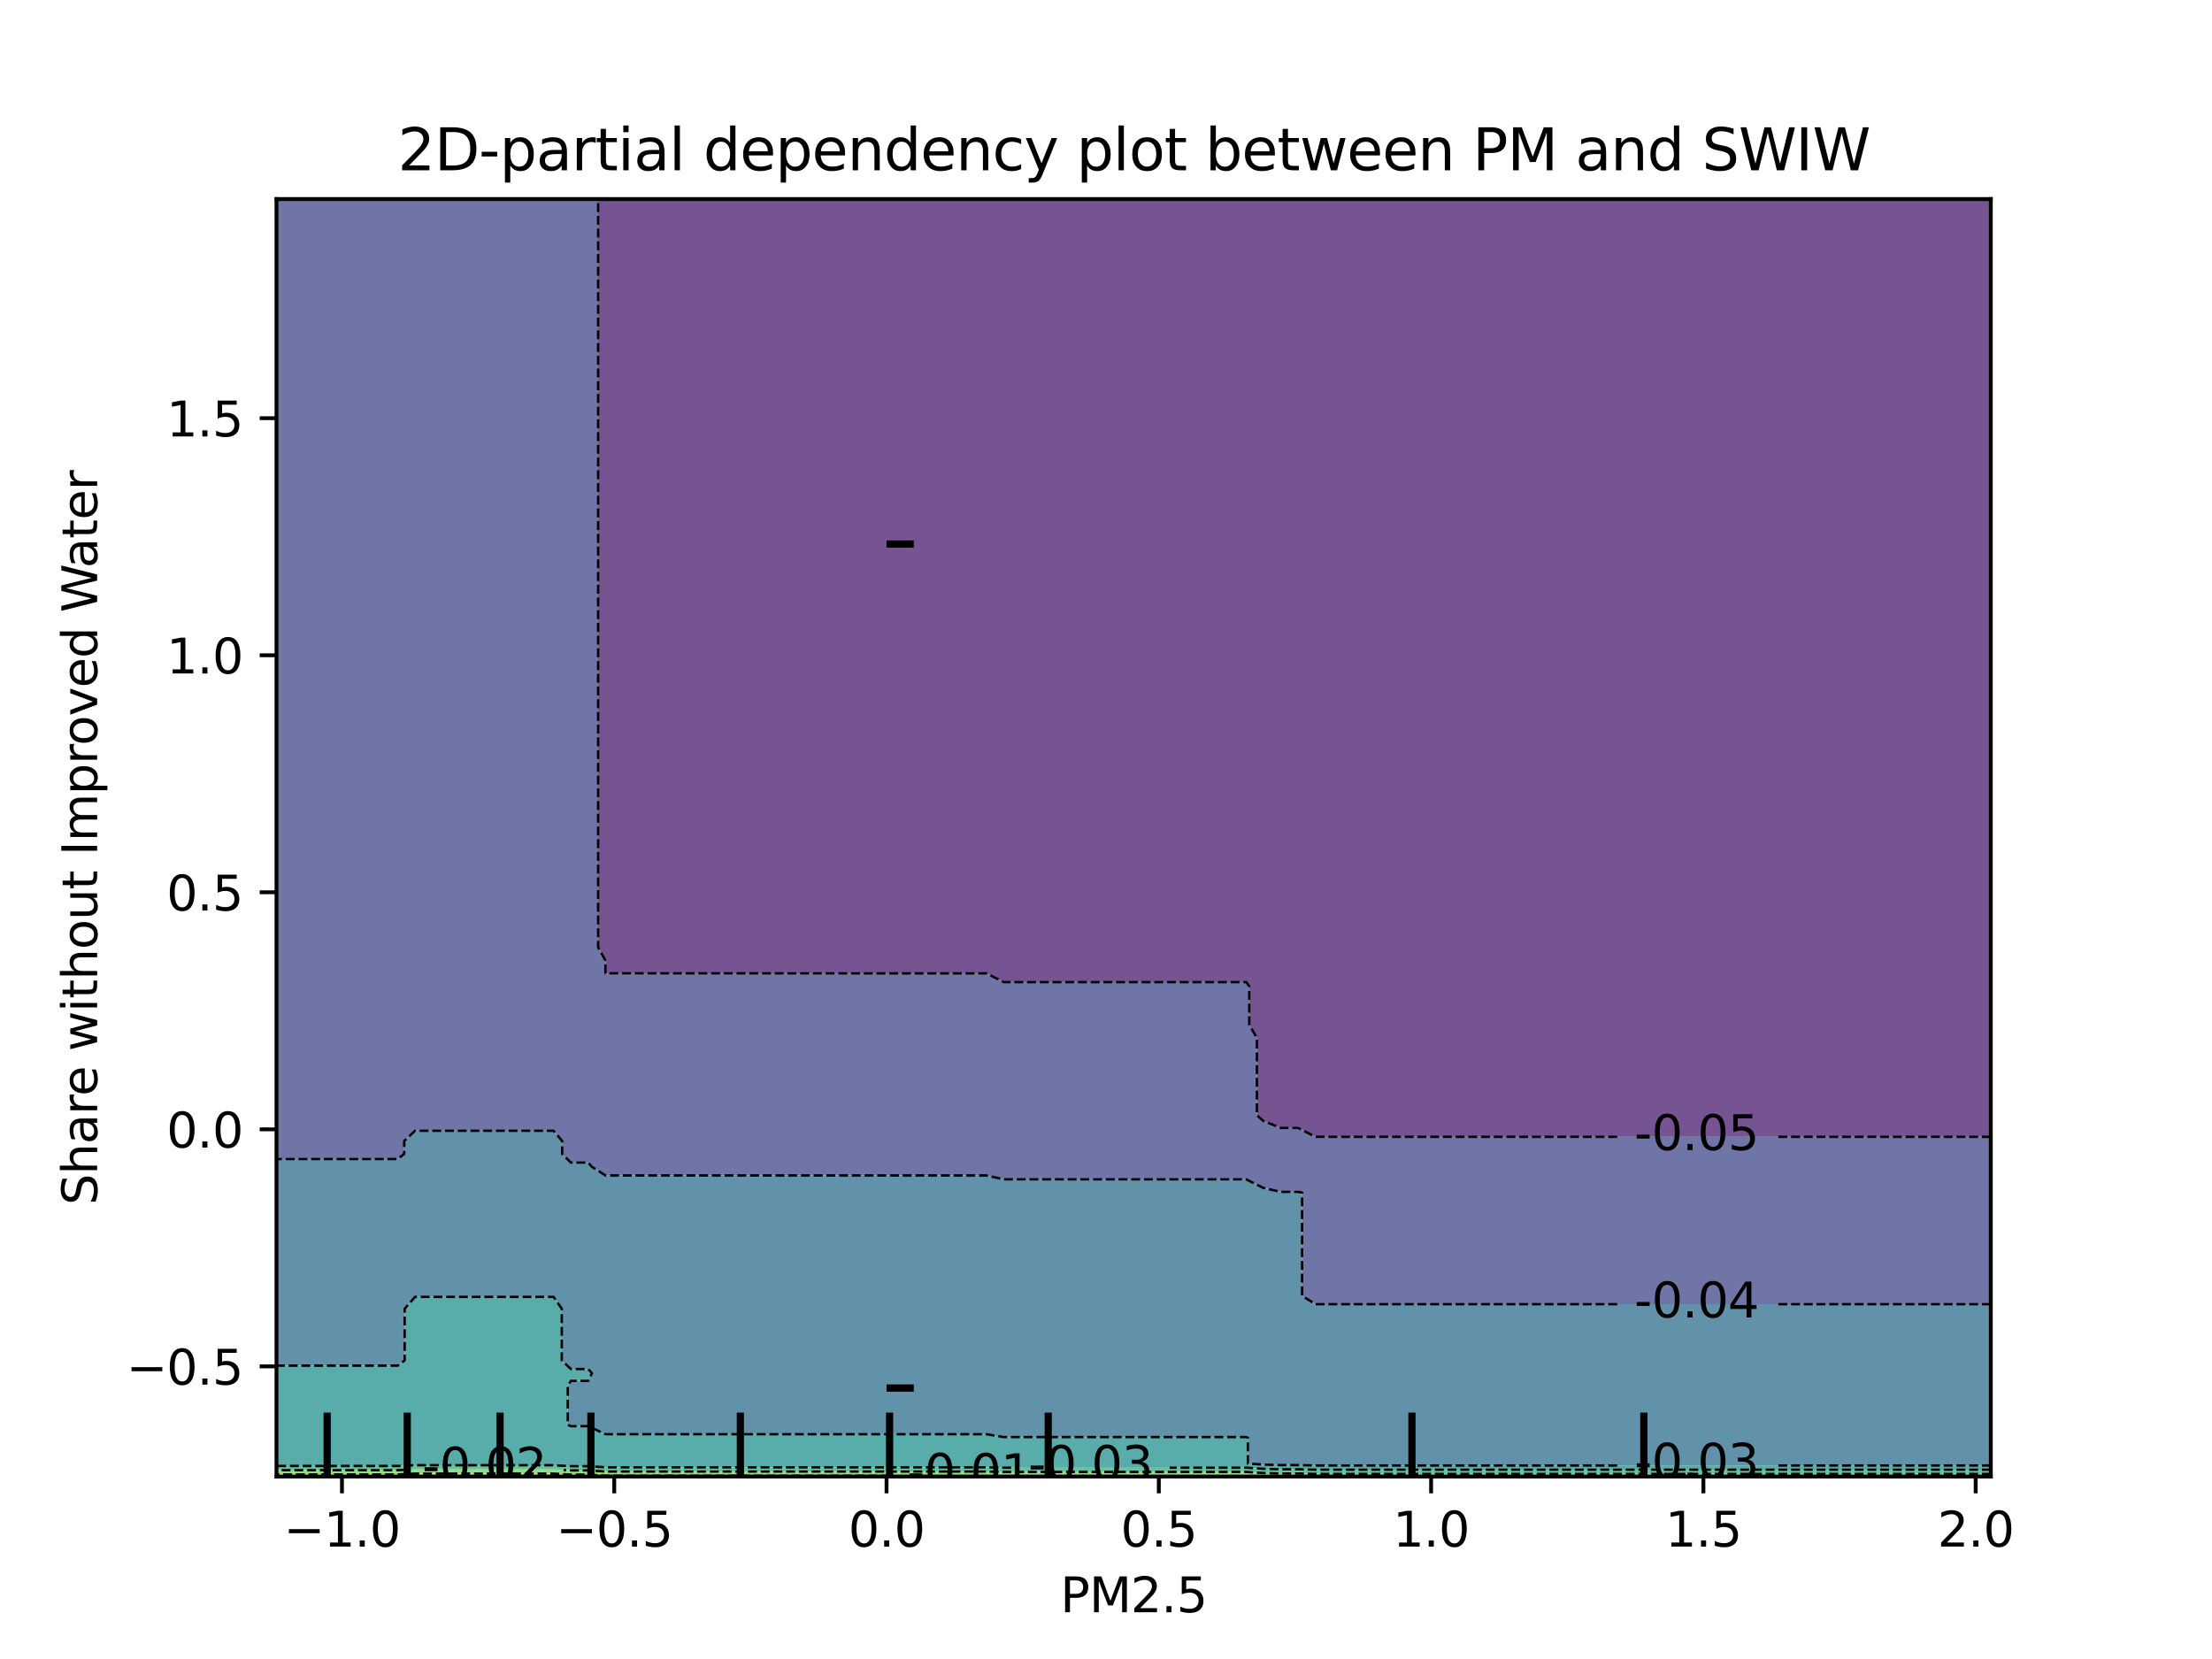 <?xml version="1.0" encoding="utf-8" standalone="no"?>
<!DOCTYPE svg PUBLIC "-//W3C//DTD SVG 1.1//EN"
  "http://www.w3.org/Graphics/SVG/1.1/DTD/svg11.dtd">
<svg xmlns:xlink="http://www.w3.org/1999/xlink" width="460.8pt" height="345.6pt" viewBox="0 0 460.8 345.6" xmlns="http://www.w3.org/2000/svg" version="1.1">
 <defs>
  <style type="text/css">*{stroke-linejoin: round; stroke-linecap: butt}</style>
 </defs>
 <g id="figure_1">
  <g id="patch_1">
   <path d="M 0 345.6 
L 460.8 345.6 
L 460.8 0 
L 0 0 
L 0 345.6 
z
" style="fill: none"/>
  </g>
  <g id="axes_1"/>
  <g id="axes_2">
   <g id="patch_2">
    <path d="M 57.6 307.584 
L 414.72 307.584 
L 414.72 41.472 
L 57.6 41.472 
L 57.6 307.584 
z
" style="fill: none"/>
   </g>
   <g id="PathCollection_1">
    <path d="M 274.036 236.818 
L 277.644 236.818 
L 281.251 236.818 
L 284.858 236.818 
L 288.465 236.818 
L 292.073 236.818 
L 295.68 236.818 
L 299.287 236.818 
L 302.895 236.818 
L 306.502 236.818 
L 310.109 236.818 
L 313.716 236.818 
L 317.324 236.818 
L 320.931 236.818 
L 324.538 236.818 
L 328.145 236.818 
L 331.753 236.818 
L 335.36 236.818 
L 338.967 236.818 
L 342.575 236.818 
L 346.182 236.818 
L 349.789 236.818 
L 353.396 236.818 
L 357.004 236.818 
L 360.611 236.818 
L 364.218 236.818 
L 367.825 236.818 
L 371.433 236.818 
L 375.04 236.818 
L 378.647 236.818 
L 382.255 236.818 
L 385.862 236.818 
L 389.469 236.818 
L 393.076 236.818 
L 396.684 236.818 
L 400.291 236.818 
L 403.898 236.818 
L 407.505 236.818 
L 411.113 236.818 
L 414.72 236.818 
L 414.72 235.008 
L 414.72 232.32 
L 414.72 229.632 
L 414.72 226.944 
L 414.72 224.256 
L 414.72 221.568 
L 414.72 218.88 
L 414.72 216.192 
L 414.72 213.504 
L 414.72 210.816 
L 414.72 208.128 
L 414.72 205.44 
L 414.72 202.752 
L 414.72 200.064 
L 414.72 197.376 
L 414.72 194.688 
L 414.72 192 
L 414.72 189.312 
L 414.72 186.624 
L 414.72 183.936 
L 414.72 181.248 
L 414.72 178.56 
L 414.72 175.872 
L 414.72 173.184 
L 414.72 170.496 
L 414.72 167.808 
L 414.72 165.12 
L 414.72 162.432 
L 414.72 159.744 
L 414.72 157.056 
L 414.72 154.368 
L 414.72 151.68 
L 414.72 148.992 
L 414.72 146.304 
L 414.72 143.616 
L 414.72 140.928 
L 414.72 138.24 
L 414.72 135.552 
L 414.72 132.864 
L 414.72 130.176 
L 414.72 127.488 
L 414.72 124.8 
L 414.72 122.112 
L 414.72 119.424 
L 414.72 116.736 
L 414.72 114.048 
L 414.72 111.36 
L 414.72 108.672 
L 414.72 105.984 
L 414.72 103.296 
L 414.72 100.608 
L 414.72 97.92 
L 414.72 95.232 
L 414.72 92.544 
L 414.72 89.856 
L 414.72 87.168 
L 414.72 84.48 
L 414.72 81.792 
L 414.72 79.104 
L 414.72 76.416 
L 414.72 73.728 
L 414.72 71.04 
L 414.72 68.352 
L 414.72 65.664 
L 414.72 62.976 
L 414.72 60.288 
L 414.72 57.6 
L 414.72 54.912 
L 414.72 52.224 
L 414.72 49.536 
L 414.72 46.848 
L 414.72 44.16 
L 414.72 41.472 
L 411.113 41.472 
L 407.505 41.472 
L 403.898 41.472 
L 400.291 41.472 
L 396.684 41.472 
L 393.076 41.472 
L 389.469 41.472 
L 385.862 41.472 
L 382.255 41.472 
L 378.647 41.472 
L 375.04 41.472 
L 371.433 41.472 
L 367.825 41.472 
L 364.218 41.472 
L 360.611 41.472 
L 357.004 41.472 
L 353.396 41.472 
L 349.789 41.472 
L 346.182 41.472 
L 342.575 41.472 
L 338.967 41.472 
L 335.36 41.472 
L 331.753 41.472 
L 328.145 41.472 
L 324.538 41.472 
L 320.931 41.472 
L 317.324 41.472 
L 313.716 41.472 
L 310.109 41.472 
L 306.502 41.472 
L 302.895 41.472 
L 299.287 41.472 
L 295.68 41.472 
L 292.073 41.472 
L 288.465 41.472 
L 284.858 41.472 
L 281.251 41.472 
L 277.644 41.472 
L 274.036 41.472 
L 270.429 41.472 
L 266.822 41.472 
L 263.215 41.472 
L 259.607 41.472 
L 256 41.472 
L 252.393 41.472 
L 248.785 41.472 
L 245.178 41.472 
L 241.571 41.472 
L 237.964 41.472 
L 234.356 41.472 
L 230.749 41.472 
L 227.142 41.472 
L 223.535 41.472 
L 219.927 41.472 
L 216.32 41.472 
L 212.713 41.472 
L 209.105 41.472 
L 205.498 41.472 
L 201.891 41.472 
L 198.284 41.472 
L 194.676 41.472 
L 191.069 41.472 
L 187.462 41.472 
L 183.855 41.472 
L 180.247 41.472 
L 176.64 41.472 
L 173.033 41.472 
L 169.425 41.472 
L 165.818 41.472 
L 162.211 41.472 
L 158.604 41.472 
L 154.996 41.472 
L 151.389 41.472 
L 147.782 41.472 
L 144.175 41.472 
L 140.567 41.472 
L 136.96 41.472 
L 133.353 41.472 
L 129.745 41.472 
L 126.138 41.472 
L 124.602 41.472 
L 124.602 44.16 
L 124.602 46.848 
L 124.602 49.536 
L 124.602 52.224 
L 124.602 54.912 
L 124.602 57.6 
L 124.602 60.288 
L 124.602 62.976 
L 124.602 65.664 
L 124.602 68.352 
L 124.602 71.04 
L 124.602 73.728 
L 124.602 76.416 
L 124.602 79.104 
L 124.602 81.792 
L 124.602 84.48 
L 124.602 87.168 
L 124.602 89.856 
L 124.602 92.544 
L 124.602 95.232 
L 124.602 97.92 
L 124.602 100.608 
L 124.602 103.296 
L 124.602 105.984 
L 124.602 108.672 
L 124.602 111.36 
L 124.602 114.048 
L 124.602 116.736 
L 124.602 119.424 
L 124.602 122.112 
L 124.602 124.8 
L 124.602 127.488 
L 124.602 130.176 
L 124.602 132.864 
L 124.602 135.552 
L 124.602 138.24 
L 124.602 140.928 
L 124.602 143.616 
L 124.602 146.304 
L 124.602 148.992 
L 124.602 151.68 
L 124.602 154.368 
L 124.602 157.056 
L 124.602 159.744 
L 124.602 162.432 
L 124.602 165.12 
L 124.602 167.808 
L 124.602 170.496 
L 124.602 173.184 
L 124.602 175.872 
L 124.602 178.56 
L 124.602 181.248 
L 124.602 183.936 
L 124.602 186.624 
L 124.602 189.312 
L 124.602 192 
L 124.602 194.688 
L 124.602 197.376 
L 126.122 200.064 
L 126.122 202.752 
L 126.138 202.774 
L 129.745 202.774 
L 133.353 202.774 
L 136.96 202.774 
L 140.567 202.774 
L 144.175 202.774 
L 147.782 202.774 
L 151.389 202.774 
L 154.996 202.774 
L 158.604 202.774 
L 162.211 202.774 
L 165.818 202.774 
L 169.425 202.774 
L 173.033 202.774 
L 176.64 202.774 
L 180.247 202.774 
L 183.855 202.774 
L 187.462 202.774 
L 191.069 202.774 
L 194.676 202.774 
L 198.284 202.774 
L 201.891 202.774 
L 205.498 202.774 
L 209.105 204.586 
L 212.713 204.586 
L 216.32 204.586 
L 219.927 204.586 
L 223.535 204.586 
L 227.142 204.586 
L 230.749 204.586 
L 234.356 204.586 
L 237.964 204.586 
L 241.571 204.586 
L 245.178 204.586 
L 248.785 204.586 
L 252.393 204.586 
L 256 204.586 
L 259.607 204.586 
L 260.24 205.44 
L 260.24 208.128 
L 260.24 210.816 
L 260.24 213.504 
L 261.832 216.192 
L 261.832 218.88 
L 261.832 221.568 
L 261.832 224.256 
L 261.832 226.944 
L 261.832 229.632 
L 261.832 232.32 
L 263.215 233.536 
L 266.822 234.972 
L 270.429 234.972 
L 270.535 235.008 
z
" clip-path="url(#pc189bec513)" style="fill: #481b6d; fill-opacity: 0.75"/>
   </g>
   <g id="PathCollection_2">
    <path d="M 274.036 271.687 
L 277.644 271.687 
L 281.251 271.687 
L 284.858 271.687 
L 288.465 271.687 
L 292.073 271.687 
L 295.68 271.687 
L 299.287 271.687 
L 302.895 271.687 
L 306.502 271.687 
L 310.109 271.687 
L 313.716 271.687 
L 317.324 271.687 
L 320.931 271.687 
L 324.538 271.687 
L 328.145 271.687 
L 331.753 271.687 
L 335.36 271.687 
L 338.967 271.687 
L 342.575 271.687 
L 346.182 271.687 
L 349.789 271.687 
L 353.396 271.687 
L 357.004 271.687 
L 360.611 271.687 
L 364.218 271.687 
L 367.825 271.687 
L 371.433 271.687 
L 375.04 271.687 
L 378.647 271.687 
L 382.255 271.687 
L 385.862 271.687 
L 389.469 271.687 
L 393.076 271.687 
L 396.684 271.687 
L 400.291 271.687 
L 403.898 271.687 
L 407.505 271.687 
L 411.113 271.687 
L 414.72 271.687 
L 414.72 269.952 
L 414.72 267.264 
L 414.72 264.576 
L 414.72 261.888 
L 414.72 259.2 
L 414.72 256.512 
L 414.72 253.824 
L 414.72 251.136 
L 414.72 248.448 
L 414.72 245.76 
L 414.72 243.072 
L 414.72 240.384 
L 414.72 237.696 
L 414.72 236.818 
L 411.113 236.818 
L 407.505 236.818 
L 403.898 236.818 
L 400.291 236.818 
L 396.684 236.818 
L 393.076 236.818 
L 389.469 236.818 
L 385.862 236.818 
L 382.255 236.818 
L 378.647 236.818 
L 375.04 236.818 
L 371.433 236.818 
L 367.825 236.818 
L 364.218 236.818 
L 360.611 236.818 
L 357.004 236.818 
L 353.396 236.818 
L 349.789 236.818 
L 346.182 236.818 
L 342.575 236.818 
L 338.967 236.818 
L 335.36 236.818 
L 331.753 236.818 
L 328.145 236.818 
L 324.538 236.818 
L 320.931 236.818 
L 317.324 236.818 
L 313.716 236.818 
L 310.109 236.818 
L 306.502 236.818 
L 302.895 236.818 
L 299.287 236.818 
L 295.68 236.818 
L 292.073 236.818 
L 288.465 236.818 
L 284.858 236.818 
L 281.251 236.818 
L 277.644 236.818 
L 274.036 236.818 
L 270.535 235.008 
L 270.429 234.972 
L 266.822 234.972 
L 263.215 233.536 
L 261.832 232.32 
L 261.832 229.632 
L 261.832 226.944 
L 261.832 224.256 
L 261.832 221.568 
L 261.832 218.88 
L 261.832 216.192 
L 260.24 213.504 
L 260.24 210.816 
L 260.24 208.128 
L 260.24 205.44 
L 259.607 204.586 
L 256 204.586 
L 252.393 204.586 
L 248.785 204.586 
L 245.178 204.586 
L 241.571 204.586 
L 237.964 204.586 
L 234.356 204.586 
L 230.749 204.586 
L 227.142 204.586 
L 223.535 204.586 
L 219.927 204.586 
L 216.32 204.586 
L 212.713 204.586 
L 209.105 204.586 
L 205.498 202.774 
L 201.891 202.774 
L 198.284 202.774 
L 194.676 202.774 
L 191.069 202.774 
L 187.462 202.774 
L 183.855 202.774 
L 180.247 202.774 
L 176.64 202.774 
L 173.033 202.774 
L 169.425 202.774 
L 165.818 202.774 
L 162.211 202.774 
L 158.604 202.774 
L 154.996 202.774 
L 151.389 202.774 
L 147.782 202.774 
L 144.175 202.774 
L 140.567 202.774 
L 136.96 202.774 
L 133.353 202.774 
L 129.745 202.774 
L 126.138 202.774 
L 126.122 202.752 
L 126.122 200.064 
L 124.602 197.376 
L 124.602 194.688 
L 124.602 192 
L 124.602 189.312 
L 124.602 186.624 
L 124.602 183.936 
L 124.602 181.248 
L 124.602 178.56 
L 124.602 175.872 
L 124.602 173.184 
L 124.602 170.496 
L 124.602 167.808 
L 124.602 165.12 
L 124.602 162.432 
L 124.602 159.744 
L 124.602 157.056 
L 124.602 154.368 
L 124.602 151.68 
L 124.602 148.992 
L 124.602 146.304 
L 124.602 143.616 
L 124.602 140.928 
L 124.602 138.24 
L 124.602 135.552 
L 124.602 132.864 
L 124.602 130.176 
L 124.602 127.488 
L 124.602 124.8 
L 124.602 122.112 
L 124.602 119.424 
L 124.602 116.736 
L 124.602 114.048 
L 124.602 111.36 
L 124.602 108.672 
L 124.602 105.984 
L 124.602 103.296 
L 124.602 100.608 
L 124.602 97.92 
L 124.602 95.232 
L 124.602 92.544 
L 124.602 89.856 
L 124.602 87.168 
L 124.602 84.48 
L 124.602 81.792 
L 124.602 79.104 
L 124.602 76.416 
L 124.602 73.728 
L 124.602 71.04 
L 124.602 68.352 
L 124.602 65.664 
L 124.602 62.976 
L 124.602 60.288 
L 124.602 57.6 
L 124.602 54.912 
L 124.602 52.224 
L 124.602 49.536 
L 124.602 46.848 
L 124.602 44.16 
L 124.602 41.472 
L 122.531 41.472 
L 118.924 41.472 
L 115.316 41.472 
L 111.709 41.472 
L 108.102 41.472 
L 104.495 41.472 
L 100.887 41.472 
L 97.28 41.472 
L 93.673 41.472 
L 90.065 41.472 
L 86.458 41.472 
L 82.851 41.472 
L 79.244 41.472 
L 75.636 41.472 
L 72.029 41.472 
L 68.422 41.472 
L 64.815 41.472 
L 61.207 41.472 
L 57.6 41.472 
L 57.6 44.16 
L 57.6 46.848 
L 57.6 49.536 
L 57.6 52.224 
L 57.6 54.912 
L 57.6 57.6 
L 57.6 60.288 
L 57.6 62.976 
L 57.6 65.664 
L 57.6 68.352 
L 57.6 71.04 
L 57.6 73.728 
L 57.6 76.416 
L 57.6 79.104 
L 57.6 81.792 
L 57.6 84.48 
L 57.6 87.168 
L 57.6 89.856 
L 57.6 92.544 
L 57.6 95.232 
L 57.6 97.92 
L 57.6 100.608 
L 57.6 103.296 
L 57.6 105.984 
L 57.6 108.672 
L 57.6 111.36 
L 57.6 114.048 
L 57.6 116.736 
L 57.6 119.424 
L 57.6 122.112 
L 57.6 124.8 
L 57.6 127.488 
L 57.6 130.176 
L 57.6 132.864 
L 57.6 135.552 
L 57.6 138.24 
L 57.6 140.928 
L 57.6 143.616 
L 57.6 146.304 
L 57.6 148.992 
L 57.6 151.68 
L 57.6 154.368 
L 57.6 157.056 
L 57.6 159.744 
L 57.6 162.432 
L 57.6 165.12 
L 57.6 167.808 
L 57.6 170.496 
L 57.6 173.184 
L 57.6 175.872 
L 57.6 178.56 
L 57.6 181.248 
L 57.6 183.936 
L 57.6 186.624 
L 57.6 189.312 
L 57.6 192 
L 57.6 194.688 
L 57.6 197.376 
L 57.6 200.064 
L 57.6 202.752 
L 57.6 205.44 
L 57.6 208.128 
L 57.6 210.816 
L 57.6 213.504 
L 57.6 216.192 
L 57.6 218.88 
L 57.6 221.568 
L 57.6 224.256 
L 57.6 226.944 
L 57.6 229.632 
L 57.6 232.32 
L 57.6 235.008 
L 57.6 237.696 
L 57.6 240.384 
L 57.6 241.447 
L 61.207 241.447 
L 64.815 241.447 
L 68.422 241.447 
L 72.029 241.447 
L 75.636 241.447 
L 79.244 241.447 
L 82.851 241.447 
L 84.206 240.384 
L 84.206 237.696 
L 86.458 235.552 
L 90.065 235.552 
L 93.673 235.552 
L 97.28 235.552 
L 100.887 235.552 
L 104.495 235.552 
L 108.102 235.552 
L 111.709 235.552 
L 115.316 235.552 
L 117.102 237.696 
L 117.102 240.384 
L 118.924 242.186 
L 122.531 242.186 
L 123.296 243.072 
L 126.138 244.869 
L 129.745 244.869 
L 133.353 244.869 
L 136.96 244.869 
L 140.567 244.869 
L 144.175 244.869 
L 147.782 244.869 
L 151.389 244.869 
L 154.996 244.869 
L 158.604 244.869 
L 162.211 244.869 
L 165.818 244.869 
L 169.425 244.869 
L 173.033 244.869 
L 176.64 244.869 
L 180.247 244.869 
L 183.855 244.869 
L 187.462 244.869 
L 191.069 244.869 
L 194.676 244.869 
L 198.284 244.869 
L 201.891 244.869 
L 205.498 244.869 
L 209.105 245.675 
L 212.713 245.675 
L 216.32 245.675 
L 219.927 245.675 
L 223.535 245.675 
L 227.142 245.675 
L 230.749 245.675 
L 234.356 245.675 
L 237.964 245.675 
L 241.571 245.675 
L 245.178 245.675 
L 248.785 245.675 
L 252.393 245.675 
L 256 245.675 
L 259.607 245.675 
L 259.749 245.76 
L 263.215 247.48 
L 266.822 248.291 
L 270.429 248.291 
L 271.247 248.448 
L 271.247 251.136 
L 271.247 253.824 
L 271.247 256.512 
L 271.247 259.2 
L 271.247 261.888 
L 271.247 264.576 
L 271.247 267.264 
L 271.247 269.952 
z
" clip-path="url(#pc189bec513)" style="fill: #3f4788; fill-opacity: 0.75"/>
   </g>
   <g id="PathCollection_3">
    <path d="M 263.215 305.099 
L 266.822 305.201 
L 270.429 305.201 
L 274.036 305.288 
L 277.644 305.288 
L 281.251 305.288 
L 284.858 305.288 
L 288.465 305.288 
L 292.073 305.288 
L 295.68 305.288 
L 299.287 305.288 
L 302.895 305.288 
L 306.502 305.288 
L 310.109 305.288 
L 313.716 305.288 
L 317.324 305.288 
L 320.931 305.288 
L 324.538 305.288 
L 328.145 305.288 
L 331.753 305.288 
L 335.36 305.288 
L 338.967 305.288 
L 342.575 305.288 
L 346.182 305.288 
L 349.789 305.288 
L 353.396 305.288 
L 357.004 305.288 
L 360.611 305.288 
L 364.218 305.288 
L 367.825 305.288 
L 371.433 305.288 
L 375.04 305.288 
L 378.647 305.288 
L 382.255 305.288 
L 385.862 305.288 
L 389.469 305.288 
L 393.076 305.288 
L 396.684 305.288 
L 400.291 305.288 
L 403.898 305.288 
L 407.505 305.288 
L 411.113 305.288 
L 414.72 305.288 
L 414.72 304.896 
L 414.72 302.208 
L 414.72 299.52 
L 414.72 296.832 
L 414.72 294.144 
L 414.72 291.456 
L 414.72 288.768 
L 414.72 286.08 
L 414.72 283.392 
L 414.72 280.704 
L 414.72 278.016 
L 414.72 275.328 
L 414.72 272.64 
L 414.72 271.687 
L 411.113 271.687 
L 407.505 271.687 
L 403.898 271.687 
L 400.291 271.687 
L 396.684 271.687 
L 393.076 271.687 
L 389.469 271.687 
L 385.862 271.687 
L 382.255 271.687 
L 378.647 271.687 
L 375.04 271.687 
L 371.433 271.687 
L 367.825 271.687 
L 364.218 271.687 
L 360.611 271.687 
L 357.004 271.687 
L 353.396 271.687 
L 349.789 271.687 
L 346.182 271.687 
L 342.575 271.687 
L 338.967 271.687 
L 335.36 271.687 
L 331.753 271.687 
L 328.145 271.687 
L 324.538 271.687 
L 320.931 271.687 
L 317.324 271.687 
L 313.716 271.687 
L 310.109 271.687 
L 306.502 271.687 
L 302.895 271.687 
L 299.287 271.687 
L 295.68 271.687 
L 292.073 271.687 
L 288.465 271.687 
L 284.858 271.687 
L 281.251 271.687 
L 277.644 271.687 
L 274.036 271.687 
L 271.247 269.952 
L 271.247 267.264 
L 271.247 264.576 
L 271.247 261.888 
L 271.247 259.2 
L 271.247 256.512 
L 271.247 253.824 
L 271.247 251.136 
L 271.247 248.448 
L 270.429 248.291 
L 266.822 248.291 
L 263.215 247.48 
L 259.749 245.76 
L 259.607 245.675 
L 256 245.675 
L 252.393 245.675 
L 248.785 245.675 
L 245.178 245.675 
L 241.571 245.675 
L 237.964 245.675 
L 234.356 245.675 
L 230.749 245.675 
L 227.142 245.675 
L 223.535 245.675 
L 219.927 245.675 
L 216.32 245.675 
L 212.713 245.675 
L 209.105 245.675 
L 205.498 244.869 
L 201.891 244.869 
L 198.284 244.869 
L 194.676 244.869 
L 191.069 244.869 
L 187.462 244.869 
L 183.855 244.869 
L 180.247 244.869 
L 176.64 244.869 
L 173.033 244.869 
L 169.425 244.869 
L 165.818 244.869 
L 162.211 244.869 
L 158.604 244.869 
L 154.996 244.869 
L 151.389 244.869 
L 147.782 244.869 
L 144.175 244.869 
L 140.567 244.869 
L 136.96 244.869 
L 133.353 244.869 
L 129.745 244.869 
L 126.138 244.869 
L 123.296 243.072 
L 122.531 242.186 
L 118.924 242.186 
L 117.102 240.384 
L 117.102 237.696 
L 115.316 235.552 
L 111.709 235.552 
L 108.102 235.552 
L 104.495 235.552 
L 100.887 235.552 
L 97.28 235.552 
L 93.673 235.552 
L 90.065 235.552 
L 86.458 235.552 
L 84.206 237.696 
L 84.206 240.384 
L 82.851 241.447 
L 79.244 241.447 
L 75.636 241.447 
L 72.029 241.447 
L 68.422 241.447 
L 64.815 241.447 
L 61.207 241.447 
L 57.6 241.447 
L 57.6 243.072 
L 57.6 245.76 
L 57.6 248.448 
L 57.6 251.136 
L 57.6 253.824 
L 57.6 256.512 
L 57.6 259.2 
L 57.6 261.888 
L 57.6 264.576 
L 57.6 267.264 
L 57.6 269.952 
L 57.6 272.64 
L 57.6 275.328 
L 57.6 278.016 
L 57.6 280.704 
L 57.6 283.392 
L 57.6 284.485 
L 61.207 284.485 
L 64.815 284.485 
L 68.422 284.485 
L 72.029 284.485 
L 75.636 284.485 
L 79.244 284.485 
L 82.851 284.485 
L 84.296 283.392 
L 84.296 280.704 
L 84.296 278.016 
L 84.296 275.328 
L 84.296 272.64 
L 86.458 270.163 
L 90.065 270.163 
L 93.673 270.163 
L 97.28 270.163 
L 100.887 270.163 
L 104.495 270.163 
L 108.102 270.163 
L 111.709 270.163 
L 115.316 270.163 
L 117.031 272.64 
L 117.031 275.328 
L 117.031 278.016 
L 117.031 280.704 
L 117.031 283.392 
L 118.924 285.197 
L 122.531 285.197 
L 123.323 286.08 
L 122.531 287.664 
L 118.924 287.664 
L 118.278 288.768 
L 118.278 291.456 
L 118.278 294.144 
L 118.278 296.832 
L 118.924 297.089 
L 122.531 297.089 
L 126.138 298.772 
L 129.745 298.772 
L 133.353 298.772 
L 136.96 298.772 
L 140.567 298.772 
L 144.175 298.772 
L 147.782 298.772 
L 151.389 298.772 
L 154.996 298.772 
L 158.604 298.772 
L 162.211 298.772 
L 165.818 298.772 
L 169.425 298.772 
L 173.033 298.772 
L 176.64 298.772 
L 180.247 298.772 
L 183.855 298.772 
L 187.462 298.772 
L 191.069 298.772 
L 194.676 298.772 
L 198.284 298.772 
L 201.891 298.772 
L 205.498 298.772 
L 209.105 299.366 
L 212.713 299.366 
L 216.32 299.366 
L 219.927 299.366 
L 223.535 299.366 
L 227.142 299.366 
L 230.749 299.366 
L 234.356 299.366 
L 237.964 299.366 
L 241.571 299.366 
L 245.178 299.366 
L 248.785 299.366 
L 252.393 299.366 
L 256 299.366 
L 259.607 299.366 
L 259.954 299.52 
L 259.954 302.208 
L 259.954 304.896 
z
" clip-path="url(#pc189bec513)" style="fill: #2e6e8e; fill-opacity: 0.75"/>
   </g>
   <g id="PathCollection_4">
    <path d="M 61.207 305.39 
L 64.815 305.39 
L 68.422 305.39 
L 72.029 305.39 
L 75.636 305.39 
L 79.244 305.39 
L 82.851 305.39 
L 86.458 305.229 
L 90.065 305.229 
L 93.673 305.229 
L 97.28 305.229 
L 100.887 305.229 
L 104.495 305.229 
L 108.102 305.229 
L 111.709 305.229 
L 115.316 305.229 
L 118.924 305.432 
L 122.531 305.432 
L 126.138 305.669 
L 129.745 305.669 
L 133.353 305.669 
L 136.96 305.669 
L 140.567 305.669 
L 144.175 305.669 
L 147.782 305.669 
L 151.389 305.669 
L 154.996 305.669 
L 158.604 305.669 
L 162.211 305.669 
L 165.818 305.669 
L 169.425 305.669 
L 173.033 305.669 
L 176.64 305.669 
L 180.247 305.669 
L 183.855 305.669 
L 187.462 305.669 
L 191.069 305.669 
L 194.676 305.669 
L 198.284 305.669 
L 201.891 305.669 
L 205.498 305.669 
L 209.105 305.752 
L 212.713 305.752 
L 216.32 305.752 
L 219.927 305.752 
L 223.535 305.752 
L 227.142 305.752 
L 230.749 305.752 
L 234.356 305.752 
L 237.964 305.752 
L 241.571 305.752 
L 245.178 305.752 
L 248.785 305.752 
L 252.393 305.752 
L 256 305.752 
L 259.607 305.752 
L 263.215 305.977 
L 266.822 306.079 
L 270.429 306.079 
L 274.036 306.166 
L 277.644 306.166 
L 281.251 306.166 
L 284.858 306.166 
L 288.465 306.166 
L 292.073 306.166 
L 295.68 306.166 
L 299.287 306.166 
L 302.895 306.166 
L 306.502 306.166 
L 310.109 306.166 
L 313.716 306.166 
L 317.324 306.166 
L 320.931 306.166 
L 324.538 306.166 
L 328.145 306.166 
L 331.753 306.166 
L 335.36 306.166 
L 338.967 306.166 
L 342.575 306.166 
L 346.182 306.166 
L 349.789 306.166 
L 353.396 306.166 
L 357.004 306.166 
L 360.611 306.166 
L 364.218 306.166 
L 367.825 306.166 
L 371.433 306.166 
L 375.04 306.166 
L 378.647 306.166 
L 382.255 306.166 
L 385.862 306.166 
L 389.469 306.166 
L 393.076 306.166 
L 396.684 306.166 
L 400.291 306.166 
L 403.898 306.166 
L 407.505 306.166 
L 411.113 306.166 
L 414.72 306.166 
L 414.72 305.288 
L 411.113 305.288 
L 407.505 305.288 
L 403.898 305.288 
L 400.291 305.288 
L 396.684 305.288 
L 393.076 305.288 
L 389.469 305.288 
L 385.862 305.288 
L 382.255 305.288 
L 378.647 305.288 
L 375.04 305.288 
L 371.433 305.288 
L 367.825 305.288 
L 364.218 305.288 
L 360.611 305.288 
L 357.004 305.288 
L 353.396 305.288 
L 349.789 305.288 
L 346.182 305.288 
L 342.575 305.288 
L 338.967 305.288 
L 335.36 305.288 
L 331.753 305.288 
L 328.145 305.288 
L 324.538 305.288 
L 320.931 305.288 
L 317.324 305.288 
L 313.716 305.288 
L 310.109 305.288 
L 306.502 305.288 
L 302.895 305.288 
L 299.287 305.288 
L 295.68 305.288 
L 292.073 305.288 
L 288.465 305.288 
L 284.858 305.288 
L 281.251 305.288 
L 277.644 305.288 
L 274.036 305.288 
L 270.429 305.201 
L 266.822 305.201 
L 263.215 305.099 
L 259.954 304.896 
L 259.954 302.208 
L 259.954 299.52 
L 259.607 299.366 
L 256 299.366 
L 252.393 299.366 
L 248.785 299.366 
L 245.178 299.366 
L 241.571 299.366 
L 237.964 299.366 
L 234.356 299.366 
L 230.749 299.366 
L 227.142 299.366 
L 223.535 299.366 
L 219.927 299.366 
L 216.32 299.366 
L 212.713 299.366 
L 209.105 299.366 
L 205.498 298.772 
L 201.891 298.772 
L 198.284 298.772 
L 194.676 298.772 
L 191.069 298.772 
L 187.462 298.772 
L 183.855 298.772 
L 180.247 298.772 
L 176.64 298.772 
L 173.033 298.772 
L 169.425 298.772 
L 165.818 298.772 
L 162.211 298.772 
L 158.604 298.772 
L 154.996 298.772 
L 151.389 298.772 
L 147.782 298.772 
L 144.175 298.772 
L 140.567 298.772 
L 136.96 298.772 
L 133.353 298.772 
L 129.745 298.772 
L 126.138 298.772 
L 122.531 297.089 
L 118.924 297.089 
L 118.278 296.832 
L 118.278 294.144 
L 118.278 291.456 
L 118.278 288.768 
L 118.924 287.664 
L 122.531 287.664 
L 123.323 286.08 
L 122.531 285.197 
L 118.924 285.197 
L 117.031 283.392 
L 117.031 280.704 
L 117.031 278.016 
L 117.031 275.328 
L 117.031 272.64 
L 115.316 270.163 
L 111.709 270.163 
L 108.102 270.163 
L 104.495 270.163 
L 100.887 270.163 
L 97.28 270.163 
L 93.673 270.163 
L 90.065 270.163 
L 86.458 270.163 
L 84.296 272.64 
L 84.296 275.328 
L 84.296 278.016 
L 84.296 280.704 
L 84.296 283.392 
L 82.851 284.485 
L 79.244 284.485 
L 75.636 284.485 
L 72.029 284.485 
L 68.422 284.485 
L 64.815 284.485 
L 61.207 284.485 
L 57.6 284.485 
L 57.6 286.08 
L 57.6 288.768 
L 57.6 291.456 
L 57.6 294.144 
L 57.6 296.832 
L 57.6 299.52 
L 57.6 302.208 
L 57.6 304.896 
L 57.6 305.39 
z
" clip-path="url(#pc189bec513)" style="fill: #21908d; fill-opacity: 0.75"/>
   </g>
   <g id="PathCollection_5">
    <path d="M 61.207 306.268 
L 64.815 306.268 
L 68.422 306.268 
L 72.029 306.268 
L 75.636 306.268 
L 79.244 306.268 
L 82.851 306.268 
L 86.458 306.107 
L 90.065 306.107 
L 93.673 306.107 
L 97.28 306.107 
L 100.887 306.107 
L 104.495 306.107 
L 108.102 306.107 
L 111.709 306.107 
L 115.316 306.107 
L 118.924 306.31 
L 122.531 306.31 
L 126.138 306.547 
L 129.745 306.547 
L 133.353 306.547 
L 136.96 306.547 
L 140.567 306.547 
L 144.175 306.547 
L 147.782 306.547 
L 151.389 306.547 
L 154.996 306.547 
L 158.604 306.547 
L 162.211 306.547 
L 165.818 306.547 
L 169.425 306.547 
L 173.033 306.547 
L 176.64 306.547 
L 180.247 306.547 
L 183.855 306.547 
L 187.462 306.547 
L 191.069 306.547 
L 194.676 306.547 
L 198.284 306.547 
L 201.891 306.547 
L 205.498 306.547 
L 209.105 306.63 
L 212.713 306.63 
L 216.32 306.63 
L 219.927 306.63 
L 223.535 306.63 
L 227.142 306.63 
L 230.749 306.63 
L 234.356 306.63 
L 237.964 306.63 
L 241.571 306.63 
L 245.178 306.63 
L 248.785 306.63 
L 252.393 306.63 
L 256 306.63 
L 259.607 306.63 
L 263.215 306.855 
L 266.822 306.957 
L 270.429 306.957 
L 274.036 307.045 
L 277.644 307.045 
L 281.251 307.045 
L 284.858 307.045 
L 288.465 307.045 
L 292.073 307.045 
L 295.68 307.045 
L 299.287 307.045 
L 302.895 307.045 
L 306.502 307.045 
L 310.109 307.045 
L 313.716 307.045 
L 317.324 307.045 
L 320.931 307.045 
L 324.538 307.045 
L 328.145 307.045 
L 331.753 307.045 
L 335.36 307.045 
L 338.967 307.045 
L 342.575 307.045 
L 346.182 307.045 
L 349.789 307.045 
L 353.396 307.045 
L 357.004 307.045 
L 360.611 307.045 
L 364.218 307.045 
L 367.825 307.045 
L 371.433 307.045 
L 375.04 307.045 
L 378.647 307.045 
L 382.255 307.045 
L 385.862 307.045 
L 389.469 307.045 
L 393.076 307.045 
L 396.684 307.045 
L 400.291 307.045 
L 403.898 307.045 
L 407.505 307.045 
L 411.113 307.045 
L 414.72 307.045 
L 414.72 306.166 
L 411.113 306.166 
L 407.505 306.166 
L 403.898 306.166 
L 400.291 306.166 
L 396.684 306.166 
L 393.076 306.166 
L 389.469 306.166 
L 385.862 306.166 
L 382.255 306.166 
L 378.647 306.166 
L 375.04 306.166 
L 371.433 306.166 
L 367.825 306.166 
L 364.218 306.166 
L 360.611 306.166 
L 357.004 306.166 
L 353.396 306.166 
L 349.789 306.166 
L 346.182 306.166 
L 342.575 306.166 
L 338.967 306.166 
L 335.36 306.166 
L 331.753 306.166 
L 328.145 306.166 
L 324.538 306.166 
L 320.931 306.166 
L 317.324 306.166 
L 313.716 306.166 
L 310.109 306.166 
L 306.502 306.166 
L 302.895 306.166 
L 299.287 306.166 
L 295.68 306.166 
L 292.073 306.166 
L 288.465 306.166 
L 284.858 306.166 
L 281.251 306.166 
L 277.644 306.166 
L 274.036 306.166 
L 270.429 306.079 
L 266.822 306.079 
L 263.215 305.977 
L 259.607 305.752 
L 256 305.752 
L 252.393 305.752 
L 248.785 305.752 
L 245.178 305.752 
L 241.571 305.752 
L 237.964 305.752 
L 234.356 305.752 
L 230.749 305.752 
L 227.142 305.752 
L 223.535 305.752 
L 219.927 305.752 
L 216.32 305.752 
L 212.713 305.752 
L 209.105 305.752 
L 205.498 305.669 
L 201.891 305.669 
L 198.284 305.669 
L 194.676 305.669 
L 191.069 305.669 
L 187.462 305.669 
L 183.855 305.669 
L 180.247 305.669 
L 176.64 305.669 
L 173.033 305.669 
L 169.425 305.669 
L 165.818 305.669 
L 162.211 305.669 
L 158.604 305.669 
L 154.996 305.669 
L 151.389 305.669 
L 147.782 305.669 
L 144.175 305.669 
L 140.567 305.669 
L 136.96 305.669 
L 133.353 305.669 
L 129.745 305.669 
L 126.138 305.669 
L 122.531 305.432 
L 118.924 305.432 
L 115.316 305.229 
L 111.709 305.229 
L 108.102 305.229 
L 104.495 305.229 
L 100.887 305.229 
L 97.28 305.229 
L 93.673 305.229 
L 90.065 305.229 
L 86.458 305.229 
L 82.851 305.39 
L 79.244 305.39 
L 75.636 305.39 
L 72.029 305.39 
L 68.422 305.39 
L 64.815 305.39 
L 61.207 305.39 
L 57.6 305.39 
L 57.6 306.268 
z
" clip-path="url(#pc189bec513)" style="fill: #2db27d; fill-opacity: 0.75"/>
   </g>
   <g id="PathCollection_6">
    <path d="M 61.207 307.146 
L 64.815 307.146 
L 68.422 307.146 
L 72.029 307.146 
L 75.636 307.146 
L 79.244 307.146 
L 82.851 307.146 
L 86.458 306.985 
L 90.065 306.985 
L 93.673 306.985 
L 97.28 306.985 
L 100.887 306.985 
L 104.495 306.985 
L 108.102 306.985 
L 111.709 306.985 
L 115.316 306.985 
L 118.924 307.188 
L 122.531 307.188 
L 126.138 307.425 
L 129.745 307.425 
L 133.353 307.425 
L 136.96 307.425 
L 140.567 307.425 
L 144.175 307.425 
L 147.782 307.425 
L 151.389 307.425 
L 154.996 307.425 
L 158.604 307.425 
L 162.211 307.425 
L 165.818 307.425 
L 169.425 307.425 
L 173.033 307.425 
L 176.64 307.425 
L 180.247 307.425 
L 183.855 307.425 
L 187.462 307.425 
L 191.069 307.425 
L 194.676 307.425 
L 198.284 307.425 
L 201.891 307.425 
L 205.498 307.425 
L 209.105 307.509 
L 212.713 307.509 
L 216.32 307.509 
L 219.927 307.509 
L 223.535 307.509 
L 227.142 307.509 
L 230.749 307.509 
L 234.356 307.509 
L 237.964 307.509 
L 241.571 307.509 
L 245.178 307.509 
L 248.785 307.509 
L 252.393 307.509 
L 256 307.509 
L 259.607 307.509 
L 260.817 307.584 
L 263.215 307.584 
L 266.822 307.584 
L 270.429 307.584 
L 274.036 307.584 
L 277.644 307.584 
L 281.251 307.584 
L 284.858 307.584 
L 288.465 307.584 
L 292.073 307.584 
L 295.68 307.584 
L 299.287 307.584 
L 302.895 307.584 
L 306.502 307.584 
L 310.109 307.584 
L 313.716 307.584 
L 317.324 307.584 
L 320.931 307.584 
L 324.538 307.584 
L 328.145 307.584 
L 331.753 307.584 
L 335.36 307.584 
L 338.967 307.584 
L 342.575 307.584 
L 346.182 307.584 
L 349.789 307.584 
L 353.396 307.584 
L 357.004 307.584 
L 360.611 307.584 
L 364.218 307.584 
L 367.825 307.584 
L 371.433 307.584 
L 375.04 307.584 
L 378.647 307.584 
L 382.255 307.584 
L 385.862 307.584 
L 389.469 307.584 
L 393.076 307.584 
L 396.684 307.584 
L 400.291 307.584 
L 403.898 307.584 
L 407.505 307.584 
L 411.113 307.584 
L 414.72 307.584 
L 414.72 307.045 
L 411.113 307.045 
L 407.505 307.045 
L 403.898 307.045 
L 400.291 307.045 
L 396.684 307.045 
L 393.076 307.045 
L 389.469 307.045 
L 385.862 307.045 
L 382.255 307.045 
L 378.647 307.045 
L 375.04 307.045 
L 371.433 307.045 
L 367.825 307.045 
L 364.218 307.045 
L 360.611 307.045 
L 357.004 307.045 
L 353.396 307.045 
L 349.789 307.045 
L 346.182 307.045 
L 342.575 307.045 
L 338.967 307.045 
L 335.36 307.045 
L 331.753 307.045 
L 328.145 307.045 
L 324.538 307.045 
L 320.931 307.045 
L 317.324 307.045 
L 313.716 307.045 
L 310.109 307.045 
L 306.502 307.045 
L 302.895 307.045 
L 299.287 307.045 
L 295.68 307.045 
L 292.073 307.045 
L 288.465 307.045 
L 284.858 307.045 
L 281.251 307.045 
L 277.644 307.045 
L 274.036 307.045 
L 270.429 306.957 
L 266.822 306.957 
L 263.215 306.855 
L 259.607 306.63 
L 256 306.63 
L 252.393 306.63 
L 248.785 306.63 
L 245.178 306.63 
L 241.571 306.63 
L 237.964 306.63 
L 234.356 306.63 
L 230.749 306.63 
L 227.142 306.63 
L 223.535 306.63 
L 219.927 306.63 
L 216.32 306.63 
L 212.713 306.63 
L 209.105 306.63 
L 205.498 306.547 
L 201.891 306.547 
L 198.284 306.547 
L 194.676 306.547 
L 191.069 306.547 
L 187.462 306.547 
L 183.855 306.547 
L 180.247 306.547 
L 176.64 306.547 
L 173.033 306.547 
L 169.425 306.547 
L 165.818 306.547 
L 162.211 306.547 
L 158.604 306.547 
L 154.996 306.547 
L 151.389 306.547 
L 147.782 306.547 
L 144.175 306.547 
L 140.567 306.547 
L 136.96 306.547 
L 133.353 306.547 
L 129.745 306.547 
L 126.138 306.547 
L 122.531 306.31 
L 118.924 306.31 
L 115.316 306.107 
L 111.709 306.107 
L 108.102 306.107 
L 104.495 306.107 
L 100.887 306.107 
L 97.28 306.107 
L 93.673 306.107 
L 90.065 306.107 
L 86.458 306.107 
L 82.851 306.268 
L 79.244 306.268 
L 75.636 306.268 
L 72.029 306.268 
L 68.422 306.268 
L 64.815 306.268 
L 61.207 306.268 
L 57.6 306.268 
L 57.6 307.146 
z
" clip-path="url(#pc189bec513)" style="fill: #73d056; fill-opacity: 0.75"/>
   </g>
   <g id="PathCollection_7">
    <path d="M 61.207 307.584 
L 64.815 307.584 
L 68.422 307.584 
L 72.029 307.584 
L 75.636 307.584 
L 79.244 307.584 
L 82.851 307.584 
L 86.458 307.584 
L 90.065 307.584 
L 93.673 307.584 
L 97.28 307.584 
L 100.887 307.584 
L 104.495 307.584 
L 108.102 307.584 
L 111.709 307.584 
L 115.316 307.584 
L 118.924 307.584 
L 122.531 307.584 
L 126.138 307.584 
L 129.745 307.584 
L 133.353 307.584 
L 136.96 307.584 
L 140.567 307.584 
L 144.175 307.584 
L 147.782 307.584 
L 151.389 307.584 
L 154.996 307.584 
L 158.604 307.584 
L 162.211 307.584 
L 165.818 307.584 
L 169.425 307.584 
L 173.033 307.584 
L 176.64 307.584 
L 180.247 307.584 
L 183.855 307.584 
L 187.462 307.584 
L 191.069 307.584 
L 194.676 307.584 
L 198.284 307.584 
L 201.891 307.584 
L 205.498 307.584 
L 209.105 307.584 
L 212.713 307.584 
L 216.32 307.584 
L 219.927 307.584 
L 223.535 307.584 
L 227.142 307.584 
L 230.749 307.584 
L 234.356 307.584 
L 237.964 307.584 
L 241.571 307.584 
L 245.178 307.584 
L 248.785 307.584 
L 252.393 307.584 
L 256 307.584 
L 259.607 307.584 
L 260.817 307.584 
L 259.607 307.509 
L 256 307.509 
L 252.393 307.509 
L 248.785 307.509 
L 245.178 307.509 
L 241.571 307.509 
L 237.964 307.509 
L 234.356 307.509 
L 230.749 307.509 
L 227.142 307.509 
L 223.535 307.509 
L 219.927 307.509 
L 216.32 307.509 
L 212.713 307.509 
L 209.105 307.509 
L 205.498 307.425 
L 201.891 307.425 
L 198.284 307.425 
L 194.676 307.425 
L 191.069 307.425 
L 187.462 307.425 
L 183.855 307.425 
L 180.247 307.425 
L 176.64 307.425 
L 173.033 307.425 
L 169.425 307.425 
L 165.818 307.425 
L 162.211 307.425 
L 158.604 307.425 
L 154.996 307.425 
L 151.389 307.425 
L 147.782 307.425 
L 144.175 307.425 
L 140.567 307.425 
L 136.96 307.425 
L 133.353 307.425 
L 129.745 307.425 
L 126.138 307.425 
L 122.531 307.188 
L 118.924 307.188 
L 115.316 306.985 
L 111.709 306.985 
L 108.102 306.985 
L 104.495 306.985 
L 100.887 306.985 
L 97.28 306.985 
L 93.673 306.985 
L 90.065 306.985 
L 86.458 306.985 
L 82.851 307.146 
L 79.244 307.146 
L 75.636 307.146 
L 72.029 307.146 
L 68.422 307.146 
L 64.815 307.146 
L 61.207 307.146 
L 57.6 307.146 
L 57.6 307.584 
z
" clip-path="url(#pc189bec513)" style="fill: #d0e11c; fill-opacity: 0.75"/>
   </g>
   <g id="matplotlib.axis_1">
    <g id="xtick_1">
     <g id="line2d_1">
      <defs>
       <path id="m1b494448ce" d="M 0 0 
L 0 3.5 
" style="stroke: #000000; stroke-width: 0.8"/>
      </defs>
      <g>
       <use xlink:href="#m1b494448ce" x="71.238" y="307.584" style="stroke: #000000; stroke-width: 0.8"/>
      </g>
     </g>
     <g id="text_1">
      <!-- −1.0 -->
      <g transform="translate(59.096 322.182) scale(0.1 -0.1)">
       <defs>
        <path id="DejaVuSans-2212" d="M 678 2272 
L 4684 2272 
L 4684 1741 
L 678 1741 
L 678 2272 
z
" transform="scale(0.016)"/>
        <path id="DejaVuSans-31" d="M 794 531 
L 1825 531 
L 1825 4091 
L 703 3866 
L 703 4441 
L 1819 4666 
L 2450 4666 
L 2450 531 
L 3481 531 
L 3481 0 
L 794 0 
L 794 531 
z
" transform="scale(0.016)"/>
        <path id="DejaVuSans-2e" d="M 684 794 
L 1344 794 
L 1344 0 
L 684 0 
L 684 794 
z
" transform="scale(0.016)"/>
        <path id="DejaVuSans-30" d="M 2034 4250 
Q 1547 4250 1301 3770 
Q 1056 3291 1056 2328 
Q 1056 1369 1301 889 
Q 1547 409 2034 409 
Q 2525 409 2770 889 
Q 3016 1369 3016 2328 
Q 3016 3291 2770 3770 
Q 2525 4250 2034 4250 
z
M 2034 4750 
Q 2819 4750 3233 4129 
Q 3647 3509 3647 2328 
Q 3647 1150 3233 529 
Q 2819 -91 2034 -91 
Q 1250 -91 836 529 
Q 422 1150 422 2328 
Q 422 3509 836 4129 
Q 1250 4750 2034 4750 
z
" transform="scale(0.016)"/>
       </defs>
       <use xlink:href="#DejaVuSans-2212"/>
       <use xlink:href="#DejaVuSans-31" x="83.789"/>
       <use xlink:href="#DejaVuSans-2e" x="147.412"/>
       <use xlink:href="#DejaVuSans-30" x="179.199"/>
      </g>
     </g>
    </g>
    <g id="xtick_2">
     <g id="line2d_2">
      <g>
       <use xlink:href="#m1b494448ce" x="127.96" y="307.584" style="stroke: #000000; stroke-width: 0.8"/>
      </g>
     </g>
     <g id="text_2">
      <!-- −0.5 -->
      <g transform="translate(115.819 322.182) scale(0.1 -0.1)">
       <defs>
        <path id="DejaVuSans-35" d="M 691 4666 
L 3169 4666 
L 3169 4134 
L 1269 4134 
L 1269 2991 
Q 1406 3038 1543 3061 
Q 1681 3084 1819 3084 
Q 2600 3084 3056 2656 
Q 3513 2228 3513 1497 
Q 3513 744 3044 326 
Q 2575 -91 1722 -91 
Q 1428 -91 1123 -41 
Q 819 9 494 109 
L 494 744 
Q 775 591 1075 516 
Q 1375 441 1709 441 
Q 2250 441 2565 725 
Q 2881 1009 2881 1497 
Q 2881 1984 2565 2268 
Q 2250 2553 1709 2553 
Q 1456 2553 1204 2497 
Q 953 2441 691 2322 
L 691 4666 
z
" transform="scale(0.016)"/>
       </defs>
       <use xlink:href="#DejaVuSans-2212"/>
       <use xlink:href="#DejaVuSans-30" x="83.789"/>
       <use xlink:href="#DejaVuSans-2e" x="147.412"/>
       <use xlink:href="#DejaVuSans-35" x="179.199"/>
      </g>
     </g>
    </g>
    <g id="xtick_3">
     <g id="line2d_3">
      <g>
       <use xlink:href="#m1b494448ce" x="184.682" y="307.584" style="stroke: #000000; stroke-width: 0.8"/>
      </g>
     </g>
     <g id="text_3">
      <!-- 0.0 -->
      <g transform="translate(176.731 322.182) scale(0.1 -0.1)">
       <use xlink:href="#DejaVuSans-30"/>
       <use xlink:href="#DejaVuSans-2e" x="63.623"/>
       <use xlink:href="#DejaVuSans-30" x="95.41"/>
      </g>
     </g>
    </g>
    <g id="xtick_4">
     <g id="line2d_4">
      <g>
       <use xlink:href="#m1b494448ce" x="241.405" y="307.584" style="stroke: #000000; stroke-width: 0.8"/>
      </g>
     </g>
     <g id="text_4">
      <!-- 0.5 -->
      <g transform="translate(233.453 322.182) scale(0.1 -0.1)">
       <use xlink:href="#DejaVuSans-30"/>
       <use xlink:href="#DejaVuSans-2e" x="63.623"/>
       <use xlink:href="#DejaVuSans-35" x="95.41"/>
      </g>
     </g>
    </g>
    <g id="xtick_5">
     <g id="line2d_5">
      <g>
       <use xlink:href="#m1b494448ce" x="298.127" y="307.584" style="stroke: #000000; stroke-width: 0.8"/>
      </g>
     </g>
     <g id="text_5">
      <!-- 1.0 -->
      <g transform="translate(290.175 322.182) scale(0.1 -0.1)">
       <use xlink:href="#DejaVuSans-31"/>
       <use xlink:href="#DejaVuSans-2e" x="63.623"/>
       <use xlink:href="#DejaVuSans-30" x="95.41"/>
      </g>
     </g>
    </g>
    <g id="xtick_6">
     <g id="line2d_6">
      <g>
       <use xlink:href="#m1b494448ce" x="354.849" y="307.584" style="stroke: #000000; stroke-width: 0.8"/>
      </g>
     </g>
     <g id="text_6">
      <!-- 1.5 -->
      <g transform="translate(346.898 322.182) scale(0.1 -0.1)">
       <use xlink:href="#DejaVuSans-31"/>
       <use xlink:href="#DejaVuSans-2e" x="63.623"/>
       <use xlink:href="#DejaVuSans-35" x="95.41"/>
      </g>
     </g>
    </g>
    <g id="xtick_7">
     <g id="line2d_7">
      <g>
       <use xlink:href="#m1b494448ce" x="411.571" y="307.584" style="stroke: #000000; stroke-width: 0.8"/>
      </g>
     </g>
     <g id="text_7">
      <!-- 2.0 -->
      <g transform="translate(403.62 322.182) scale(0.1 -0.1)">
       <defs>
        <path id="DejaVuSans-32" d="M 1228 531 
L 3431 531 
L 3431 0 
L 469 0 
L 469 531 
Q 828 903 1448 1529 
Q 2069 2156 2228 2338 
Q 2531 2678 2651 2914 
Q 2772 3150 2772 3378 
Q 2772 3750 2511 3984 
Q 2250 4219 1831 4219 
Q 1534 4219 1204 4116 
Q 875 4013 500 3803 
L 500 4441 
Q 881 4594 1212 4672 
Q 1544 4750 1819 4750 
Q 2544 4750 2975 4387 
Q 3406 4025 3406 3419 
Q 3406 3131 3298 2873 
Q 3191 2616 2906 2266 
Q 2828 2175 2409 1742 
Q 1991 1309 1228 531 
z
" transform="scale(0.016)"/>
       </defs>
       <use xlink:href="#DejaVuSans-32"/>
       <use xlink:href="#DejaVuSans-2e" x="63.623"/>
       <use xlink:href="#DejaVuSans-30" x="95.41"/>
      </g>
     </g>
    </g>
    <g id="text_8">
     <!-- PM2.5 -->
     <g transform="translate(220.88 335.861) scale(0.1 -0.1)">
      <defs>
       <path id="DejaVuSans-50" d="M 1259 4147 
L 1259 2394 
L 2053 2394 
Q 2494 2394 2734 2622 
Q 2975 2850 2975 3272 
Q 2975 3691 2734 3919 
Q 2494 4147 2053 4147 
L 1259 4147 
z
M 628 4666 
L 2053 4666 
Q 2838 4666 3239 4311 
Q 3641 3956 3641 3272 
Q 3641 2581 3239 2228 
Q 2838 1875 2053 1875 
L 1259 1875 
L 1259 0 
L 628 0 
L 628 4666 
z
" transform="scale(0.016)"/>
       <path id="DejaVuSans-4d" d="M 628 4666 
L 1569 4666 
L 2759 1491 
L 3956 4666 
L 4897 4666 
L 4897 0 
L 4281 0 
L 4281 4097 
L 3078 897 
L 2444 897 
L 1241 4097 
L 1241 0 
L 628 0 
L 628 4666 
z
" transform="scale(0.016)"/>
      </defs>
      <use xlink:href="#DejaVuSans-50"/>
      <use xlink:href="#DejaVuSans-4d" x="60.303"/>
      <use xlink:href="#DejaVuSans-32" x="146.582"/>
      <use xlink:href="#DejaVuSans-2e" x="210.205"/>
      <use xlink:href="#DejaVuSans-35" x="241.992"/>
     </g>
    </g>
   </g>
   <g id="matplotlib.axis_2">
    <g id="ytick_1">
     <g id="line2d_8">
      <defs>
       <path id="mc054c407fd" d="M 0 0 
L -3.5 0 
" style="stroke: #000000; stroke-width: 0.8"/>
      </defs>
      <g>
       <use xlink:href="#mc054c407fd" x="57.6" y="284.64" style="stroke: #000000; stroke-width: 0.8"/>
      </g>
     </g>
     <g id="text_9">
      <!-- −0.5 -->
      <g transform="translate(26.317 288.439) scale(0.1 -0.1)">
       <use xlink:href="#DejaVuSans-2212"/>
       <use xlink:href="#DejaVuSans-30" x="83.789"/>
       <use xlink:href="#DejaVuSans-2e" x="147.412"/>
       <use xlink:href="#DejaVuSans-35" x="179.199"/>
      </g>
     </g>
    </g>
    <g id="ytick_2">
     <g id="line2d_9">
      <g>
       <use xlink:href="#mc054c407fd" x="57.6" y="235.259" style="stroke: #000000; stroke-width: 0.8"/>
      </g>
     </g>
     <g id="text_10">
      <!-- 0.0 -->
      <g transform="translate(34.697 239.058) scale(0.1 -0.1)">
       <use xlink:href="#DejaVuSans-30"/>
       <use xlink:href="#DejaVuSans-2e" x="63.623"/>
       <use xlink:href="#DejaVuSans-30" x="95.41"/>
      </g>
     </g>
    </g>
    <g id="ytick_3">
     <g id="line2d_10">
      <g>
       <use xlink:href="#mc054c407fd" x="57.6" y="185.879" style="stroke: #000000; stroke-width: 0.8"/>
      </g>
     </g>
     <g id="text_11">
      <!-- 0.5 -->
      <g transform="translate(34.697 189.678) scale(0.1 -0.1)">
       <use xlink:href="#DejaVuSans-30"/>
       <use xlink:href="#DejaVuSans-2e" x="63.623"/>
       <use xlink:href="#DejaVuSans-35" x="95.41"/>
      </g>
     </g>
    </g>
    <g id="ytick_4">
     <g id="line2d_11">
      <g>
       <use xlink:href="#mc054c407fd" x="57.6" y="136.499" style="stroke: #000000; stroke-width: 0.8"/>
      </g>
     </g>
     <g id="text_12">
      <!-- 1.0 -->
      <g transform="translate(34.697 140.298) scale(0.1 -0.1)">
       <use xlink:href="#DejaVuSans-31"/>
       <use xlink:href="#DejaVuSans-2e" x="63.623"/>
       <use xlink:href="#DejaVuSans-30" x="95.41"/>
      </g>
     </g>
    </g>
    <g id="ytick_5">
     <g id="line2d_12">
      <g>
       <use xlink:href="#mc054c407fd" x="57.6" y="87.118" style="stroke: #000000; stroke-width: 0.8"/>
      </g>
     </g>
     <g id="text_13">
      <!-- 1.5 -->
      <g transform="translate(34.697 90.917) scale(0.1 -0.1)">
       <use xlink:href="#DejaVuSans-31"/>
       <use xlink:href="#DejaVuSans-2e" x="63.623"/>
       <use xlink:href="#DejaVuSans-35" x="95.41"/>
      </g>
     </g>
    </g>
    <g id="text_14">
     <!-- Share without Improved Water -->
     <g transform="translate(20.238 251.03) rotate(-90) scale(0.1 -0.1)">
      <defs>
       <path id="DejaVuSans-53" d="M 3425 4513 
L 3425 3897 
Q 3066 4069 2747 4153 
Q 2428 4238 2131 4238 
Q 1616 4238 1336 4038 
Q 1056 3838 1056 3469 
Q 1056 3159 1242 3001 
Q 1428 2844 1947 2747 
L 2328 2669 
Q 3034 2534 3370 2195 
Q 3706 1856 3706 1288 
Q 3706 609 3251 259 
Q 2797 -91 1919 -91 
Q 1588 -91 1214 -16 
Q 841 59 441 206 
L 441 856 
Q 825 641 1194 531 
Q 1563 422 1919 422 
Q 2459 422 2753 634 
Q 3047 847 3047 1241 
Q 3047 1584 2836 1778 
Q 2625 1972 2144 2069 
L 1759 2144 
Q 1053 2284 737 2584 
Q 422 2884 422 3419 
Q 422 4038 858 4394 
Q 1294 4750 2059 4750 
Q 2388 4750 2728 4690 
Q 3069 4631 3425 4513 
z
" transform="scale(0.016)"/>
       <path id="DejaVuSans-68" d="M 3513 2113 
L 3513 0 
L 2938 0 
L 2938 2094 
Q 2938 2591 2744 2837 
Q 2550 3084 2163 3084 
Q 1697 3084 1428 2787 
Q 1159 2491 1159 1978 
L 1159 0 
L 581 0 
L 581 4863 
L 1159 4863 
L 1159 2956 
Q 1366 3272 1645 3428 
Q 1925 3584 2291 3584 
Q 2894 3584 3203 3211 
Q 3513 2838 3513 2113 
z
" transform="scale(0.016)"/>
       <path id="DejaVuSans-61" d="M 2194 1759 
Q 1497 1759 1228 1600 
Q 959 1441 959 1056 
Q 959 750 1161 570 
Q 1363 391 1709 391 
Q 2188 391 2477 730 
Q 2766 1069 2766 1631 
L 2766 1759 
L 2194 1759 
z
M 3341 1997 
L 3341 0 
L 2766 0 
L 2766 531 
Q 2569 213 2275 61 
Q 1981 -91 1556 -91 
Q 1019 -91 701 211 
Q 384 513 384 1019 
Q 384 1609 779 1909 
Q 1175 2209 1959 2209 
L 2766 2209 
L 2766 2266 
Q 2766 2663 2505 2880 
Q 2244 3097 1772 3097 
Q 1472 3097 1187 3025 
Q 903 2953 641 2809 
L 641 3341 
Q 956 3463 1253 3523 
Q 1550 3584 1831 3584 
Q 2591 3584 2966 3190 
Q 3341 2797 3341 1997 
z
" transform="scale(0.016)"/>
       <path id="DejaVuSans-72" d="M 2631 2963 
Q 2534 3019 2420 3045 
Q 2306 3072 2169 3072 
Q 1681 3072 1420 2755 
Q 1159 2438 1159 1844 
L 1159 0 
L 581 0 
L 581 3500 
L 1159 3500 
L 1159 2956 
Q 1341 3275 1631 3429 
Q 1922 3584 2338 3584 
Q 2397 3584 2469 3576 
Q 2541 3569 2628 3553 
L 2631 2963 
z
" transform="scale(0.016)"/>
       <path id="DejaVuSans-65" d="M 3597 1894 
L 3597 1613 
L 953 1613 
Q 991 1019 1311 708 
Q 1631 397 2203 397 
Q 2534 397 2845 478 
Q 3156 559 3463 722 
L 3463 178 
Q 3153 47 2828 -22 
Q 2503 -91 2169 -91 
Q 1331 -91 842 396 
Q 353 884 353 1716 
Q 353 2575 817 3079 
Q 1281 3584 2069 3584 
Q 2775 3584 3186 3129 
Q 3597 2675 3597 1894 
z
M 3022 2063 
Q 3016 2534 2758 2815 
Q 2500 3097 2075 3097 
Q 1594 3097 1305 2825 
Q 1016 2553 972 2059 
L 3022 2063 
z
" transform="scale(0.016)"/>
       <path id="DejaVuSans-20" transform="scale(0.016)"/>
       <path id="DejaVuSans-77" d="M 269 3500 
L 844 3500 
L 1563 769 
L 2278 3500 
L 2956 3500 
L 3675 769 
L 4391 3500 
L 4966 3500 
L 4050 0 
L 3372 0 
L 2619 2869 
L 1863 0 
L 1184 0 
L 269 3500 
z
" transform="scale(0.016)"/>
       <path id="DejaVuSans-69" d="M 603 3500 
L 1178 3500 
L 1178 0 
L 603 0 
L 603 3500 
z
M 603 4863 
L 1178 4863 
L 1178 4134 
L 603 4134 
L 603 4863 
z
" transform="scale(0.016)"/>
       <path id="DejaVuSans-74" d="M 1172 4494 
L 1172 3500 
L 2356 3500 
L 2356 3053 
L 1172 3053 
L 1172 1153 
Q 1172 725 1289 603 
Q 1406 481 1766 481 
L 2356 481 
L 2356 0 
L 1766 0 
Q 1100 0 847 248 
Q 594 497 594 1153 
L 594 3053 
L 172 3053 
L 172 3500 
L 594 3500 
L 594 4494 
L 1172 4494 
z
" transform="scale(0.016)"/>
       <path id="DejaVuSans-6f" d="M 1959 3097 
Q 1497 3097 1228 2736 
Q 959 2375 959 1747 
Q 959 1119 1226 758 
Q 1494 397 1959 397 
Q 2419 397 2687 759 
Q 2956 1122 2956 1747 
Q 2956 2369 2687 2733 
Q 2419 3097 1959 3097 
z
M 1959 3584 
Q 2709 3584 3137 3096 
Q 3566 2609 3566 1747 
Q 3566 888 3137 398 
Q 2709 -91 1959 -91 
Q 1206 -91 779 398 
Q 353 888 353 1747 
Q 353 2609 779 3096 
Q 1206 3584 1959 3584 
z
" transform="scale(0.016)"/>
       <path id="DejaVuSans-75" d="M 544 1381 
L 544 3500 
L 1119 3500 
L 1119 1403 
Q 1119 906 1312 657 
Q 1506 409 1894 409 
Q 2359 409 2629 706 
Q 2900 1003 2900 1516 
L 2900 3500 
L 3475 3500 
L 3475 0 
L 2900 0 
L 2900 538 
Q 2691 219 2414 64 
Q 2138 -91 1772 -91 
Q 1169 -91 856 284 
Q 544 659 544 1381 
z
M 1991 3584 
L 1991 3584 
z
" transform="scale(0.016)"/>
       <path id="DejaVuSans-49" d="M 628 4666 
L 1259 4666 
L 1259 0 
L 628 0 
L 628 4666 
z
" transform="scale(0.016)"/>
       <path id="DejaVuSans-6d" d="M 3328 2828 
Q 3544 3216 3844 3400 
Q 4144 3584 4550 3584 
Q 5097 3584 5394 3201 
Q 5691 2819 5691 2113 
L 5691 0 
L 5113 0 
L 5113 2094 
Q 5113 2597 4934 2840 
Q 4756 3084 4391 3084 
Q 3944 3084 3684 2787 
Q 3425 2491 3425 1978 
L 3425 0 
L 2847 0 
L 2847 2094 
Q 2847 2600 2669 2842 
Q 2491 3084 2119 3084 
Q 1678 3084 1418 2786 
Q 1159 2488 1159 1978 
L 1159 0 
L 581 0 
L 581 3500 
L 1159 3500 
L 1159 2956 
Q 1356 3278 1631 3431 
Q 1906 3584 2284 3584 
Q 2666 3584 2933 3390 
Q 3200 3197 3328 2828 
z
" transform="scale(0.016)"/>
       <path id="DejaVuSans-70" d="M 1159 525 
L 1159 -1331 
L 581 -1331 
L 581 3500 
L 1159 3500 
L 1159 2969 
Q 1341 3281 1617 3432 
Q 1894 3584 2278 3584 
Q 2916 3584 3314 3078 
Q 3713 2572 3713 1747 
Q 3713 922 3314 415 
Q 2916 -91 2278 -91 
Q 1894 -91 1617 61 
Q 1341 213 1159 525 
z
M 3116 1747 
Q 3116 2381 2855 2742 
Q 2594 3103 2138 3103 
Q 1681 3103 1420 2742 
Q 1159 2381 1159 1747 
Q 1159 1113 1420 752 
Q 1681 391 2138 391 
Q 2594 391 2855 752 
Q 3116 1113 3116 1747 
z
" transform="scale(0.016)"/>
       <path id="DejaVuSans-76" d="M 191 3500 
L 800 3500 
L 1894 563 
L 2988 3500 
L 3597 3500 
L 2284 0 
L 1503 0 
L 191 3500 
z
" transform="scale(0.016)"/>
       <path id="DejaVuSans-64" d="M 2906 2969 
L 2906 4863 
L 3481 4863 
L 3481 0 
L 2906 0 
L 2906 525 
Q 2725 213 2448 61 
Q 2172 -91 1784 -91 
Q 1150 -91 751 415 
Q 353 922 353 1747 
Q 353 2572 751 3078 
Q 1150 3584 1784 3584 
Q 2172 3584 2448 3432 
Q 2725 3281 2906 2969 
z
M 947 1747 
Q 947 1113 1208 752 
Q 1469 391 1925 391 
Q 2381 391 2643 752 
Q 2906 1113 2906 1747 
Q 2906 2381 2643 2742 
Q 2381 3103 1925 3103 
Q 1469 3103 1208 2742 
Q 947 2381 947 1747 
z
" transform="scale(0.016)"/>
       <path id="DejaVuSans-57" d="M 213 4666 
L 850 4666 
L 1831 722 
L 2809 4666 
L 3519 4666 
L 4500 722 
L 5478 4666 
L 6119 4666 
L 4947 0 
L 4153 0 
L 3169 4050 
L 2175 0 
L 1381 0 
L 213 4666 
z
" transform="scale(0.016)"/>
      </defs>
      <use xlink:href="#DejaVuSans-53"/>
      <use xlink:href="#DejaVuSans-68" x="63.477"/>
      <use xlink:href="#DejaVuSans-61" x="126.855"/>
      <use xlink:href="#DejaVuSans-72" x="188.135"/>
      <use xlink:href="#DejaVuSans-65" x="226.998"/>
      <use xlink:href="#DejaVuSans-20" x="288.521"/>
      <use xlink:href="#DejaVuSans-77" x="320.309"/>
      <use xlink:href="#DejaVuSans-69" x="402.096"/>
      <use xlink:href="#DejaVuSans-74" x="429.879"/>
      <use xlink:href="#DejaVuSans-68" x="469.088"/>
      <use xlink:href="#DejaVuSans-6f" x="532.467"/>
      <use xlink:href="#DejaVuSans-75" x="593.648"/>
      <use xlink:href="#DejaVuSans-74" x="657.027"/>
      <use xlink:href="#DejaVuSans-20" x="696.236"/>
      <use xlink:href="#DejaVuSans-49" x="728.023"/>
      <use xlink:href="#DejaVuSans-6d" x="757.516"/>
      <use xlink:href="#DejaVuSans-70" x="854.928"/>
      <use xlink:href="#DejaVuSans-72" x="918.404"/>
      <use xlink:href="#DejaVuSans-6f" x="957.268"/>
      <use xlink:href="#DejaVuSans-76" x="1018.449"/>
      <use xlink:href="#DejaVuSans-65" x="1077.629"/>
      <use xlink:href="#DejaVuSans-64" x="1139.152"/>
      <use xlink:href="#DejaVuSans-20" x="1202.629"/>
      <use xlink:href="#DejaVuSans-57" x="1234.416"/>
      <use xlink:href="#DejaVuSans-61" x="1326.918"/>
      <use xlink:href="#DejaVuSans-74" x="1388.197"/>
      <use xlink:href="#DejaVuSans-65" x="1427.406"/>
      <use xlink:href="#DejaVuSans-72" x="1488.93"/>
     </g>
    </g>
   </g>
   <g id="PathCollection_8"/>
   <g id="PathCollection_9">
    <path d="M 414.72 236.818 
L 411.113 236.818 
L 407.505 236.818 
L 403.898 236.818 
L 400.291 236.818 
L 396.684 236.818 
L 393.076 236.818 
L 389.469 236.818 
L 385.862 236.818 
L 382.255 236.818 
L 378.647 236.818 
L 375.04 236.818 
L 371.433 236.818 
L 369.911 236.818 
" clip-path="url(#pc189bec513)" style="fill: none; stroke-dasharray: 1.85,0.8; stroke-dashoffset: 0; stroke: #000000; stroke-width: 0.5"/>
    <path d="M 336.881 236.818 
L 274.036 236.818 
L 270.429 234.972 
L 266.822 234.972 
L 263.215 233.536 
L 261.832 232.32 
L 261.832 216.192 
L 260.24 213.504 
L 260.24 205.44 
L 259.607 204.586 
L 209.105 204.586 
L 205.498 202.774 
L 126.122 202.752 
L 126.122 200.064 
L 124.602 197.376 
L 124.602 41.472 
L 124.602 41.472 
" clip-path="url(#pc189bec513)" style="fill: none; stroke-dasharray: 1.85,0.8; stroke-dashoffset: 0; stroke: #000000; stroke-width: 0.5"/>
   </g>
   <g id="PathCollection_10">
    <path d="M 414.72 271.687 
L 411.113 271.687 
L 407.505 271.687 
L 403.898 271.687 
L 400.291 271.687 
L 396.684 271.687 
L 393.076 271.687 
L 389.469 271.687 
L 385.862 271.687 
L 382.255 271.687 
L 378.647 271.687 
L 375.04 271.687 
L 371.433 271.687 
L 369.911 271.687 
" clip-path="url(#pc189bec513)" style="fill: none; stroke-dasharray: 1.85,0.8; stroke-dashoffset: 0; stroke: #000000; stroke-width: 0.5"/>
    <path d="M 336.881 271.687 
L 335.36 271.687 
L 331.753 271.687 
L 328.145 271.687 
L 324.538 271.687 
L 320.931 271.687 
L 317.324 271.687 
L 313.716 271.687 
L 310.109 271.687 
L 306.502 271.687 
L 302.895 271.687 
L 299.287 271.687 
L 295.68 271.687 
L 292.073 271.687 
L 288.465 271.687 
L 284.858 271.687 
L 281.251 271.687 
L 277.644 271.687 
L 274.036 271.687 
L 271.247 269.952 
L 271.247 267.264 
L 271.247 264.576 
L 271.247 261.888 
L 271.247 259.2 
L 271.247 256.512 
L 271.247 253.824 
L 271.247 251.136 
L 271.247 248.448 
L 270.429 248.291 
L 266.822 248.291 
L 263.215 247.48 
L 259.749 245.76 
L 259.607 245.675 
L 256 245.675 
L 252.393 245.675 
L 248.785 245.675 
L 245.178 245.675 
L 241.571 245.675 
L 237.964 245.675 
L 234.356 245.675 
L 230.749 245.675 
L 227.142 245.675 
L 223.535 245.675 
L 219.927 245.675 
L 216.32 245.675 
L 212.713 245.675 
L 209.105 245.675 
L 205.498 244.869 
L 201.891 244.869 
L 198.284 244.869 
L 194.676 244.869 
L 191.069 244.869 
L 187.462 244.869 
L 183.855 244.869 
L 180.247 244.869 
L 176.64 244.869 
L 173.033 244.869 
L 169.425 244.869 
L 165.818 244.869 
L 162.211 244.869 
L 158.604 244.869 
L 154.996 244.869 
L 151.389 244.869 
L 147.782 244.869 
L 144.175 244.869 
L 140.567 244.869 
L 136.96 244.869 
L 133.353 244.869 
L 129.745 244.869 
L 126.138 244.869 
L 123.296 243.072 
L 122.531 242.186 
L 118.924 242.186 
L 117.102 240.384 
L 117.102 237.696 
L 115.316 235.552 
L 111.709 235.552 
L 108.102 235.552 
L 104.495 235.552 
L 100.887 235.552 
L 97.28 235.552 
L 93.673 235.552 
L 90.065 235.552 
L 86.458 235.552 
L 84.206 237.696 
L 84.206 240.384 
L 82.851 241.447 
L 79.244 241.447 
L 75.636 241.447 
L 72.029 241.447 
L 68.422 241.447 
L 64.815 241.447 
L 61.207 241.447 
L 57.6 241.447 
" clip-path="url(#pc189bec513)" style="fill: none; stroke-dasharray: 1.85,0.8; stroke-dashoffset: 0; stroke: #000000; stroke-width: 0.5"/>
   </g>
   <g id="PathCollection_11">
    <path d="M 414.72 305.288 
L 411.113 305.288 
L 407.505 305.288 
L 403.898 305.288 
L 400.291 305.288 
L 396.684 305.288 
L 393.076 305.288 
L 389.469 305.288 
L 385.862 305.288 
L 382.255 305.288 
L 378.647 305.288 
L 375.04 305.288 
L 371.433 305.288 
L 369.911 305.288 
" clip-path="url(#pc189bec513)" style="fill: none; stroke-dasharray: 1.85,0.8; stroke-dashoffset: 0; stroke: #000000; stroke-width: 0.5"/>
    <path d="M 336.881 305.288 
L 335.36 305.288 
L 331.753 305.288 
L 328.145 305.288 
L 324.538 305.288 
L 320.931 305.288 
L 317.324 305.288 
L 313.716 305.288 
L 310.109 305.288 
L 306.502 305.288 
L 302.895 305.288 
L 299.287 305.288 
L 295.68 305.288 
L 292.073 305.288 
L 288.465 305.288 
L 284.858 305.288 
L 281.251 305.288 
L 277.644 305.288 
L 274.036 305.288 
L 270.429 305.201 
L 266.822 305.201 
L 263.215 305.099 
L 259.954 304.896 
L 259.954 302.208 
L 259.954 299.52 
L 259.607 299.366 
L 256 299.366 
L 252.393 299.366 
L 248.785 299.366 
L 245.178 299.366 
L 241.571 299.366 
L 237.964 299.366 
L 234.356 299.366 
L 230.749 299.366 
L 227.142 299.366 
L 223.535 299.366 
L 219.927 299.366 
L 216.32 299.366 
L 212.713 299.366 
L 209.105 299.366 
L 205.498 298.772 
L 201.891 298.772 
L 198.284 298.772 
L 194.676 298.772 
L 191.069 298.772 
L 187.462 298.772 
L 183.855 298.772 
L 180.247 298.772 
L 176.64 298.772 
L 173.033 298.772 
L 169.425 298.772 
L 165.818 298.772 
L 162.211 298.772 
L 158.604 298.772 
L 154.996 298.772 
L 151.389 298.772 
L 147.782 298.772 
L 144.175 298.772 
L 140.567 298.772 
L 136.96 298.772 
L 133.353 298.772 
L 129.745 298.772 
L 126.138 298.772 
L 122.531 297.089 
L 118.924 297.089 
L 118.278 296.832 
L 118.278 294.144 
L 118.278 291.456 
L 118.278 288.768 
L 118.924 287.664 
L 122.531 287.664 
L 123.323 286.08 
L 122.531 285.197 
L 118.924 285.197 
L 117.031 283.392 
L 117.031 280.704 
L 117.031 278.016 
L 117.031 275.328 
L 117.031 272.64 
L 115.316 270.163 
L 111.709 270.163 
L 108.102 270.163 
L 104.495 270.163 
L 100.887 270.163 
L 97.28 270.163 
L 93.673 270.163 
L 90.065 270.163 
L 86.458 270.163 
L 84.296 272.64 
L 84.296 275.328 
L 84.296 278.016 
L 84.296 280.704 
L 84.296 283.392 
L 82.851 284.485 
L 79.244 284.485 
L 75.636 284.485 
L 72.029 284.485 
L 68.422 284.485 
L 64.815 284.485 
L 61.207 284.485 
L 57.6 284.485 
" clip-path="url(#pc189bec513)" style="fill: none; stroke-dasharray: 1.85,0.8; stroke-dashoffset: 0; stroke: #000000; stroke-width: 0.5"/>
   </g>
   <g id="PathCollection_12">
    <path d="M 414.72 306.166 
L 411.113 306.166 
L 407.505 306.166 
L 403.898 306.166 
L 400.291 306.166 
L 396.684 306.166 
L 393.076 306.166 
L 389.469 306.166 
L 385.862 306.166 
L 382.255 306.166 
L 378.647 306.166 
L 375.04 306.166 
L 371.433 306.166 
L 367.825 306.166 
L 364.218 306.166 
L 360.611 306.166 
L 357.004 306.166 
L 353.396 306.166 
L 349.789 306.166 
L 346.182 306.166 
L 342.575 306.166 
L 338.967 306.166 
L 335.36 306.166 
L 331.753 306.166 
L 328.145 306.166 
L 324.538 306.166 
L 320.931 306.166 
L 317.324 306.166 
L 313.716 306.166 
L 310.109 306.166 
L 306.502 306.166 
L 302.895 306.166 
L 299.287 306.166 
L 295.68 306.166 
L 292.073 306.166 
L 288.465 306.166 
L 284.858 306.166 
L 281.251 306.166 
L 277.644 306.166 
L 274.036 306.166 
L 270.429 306.079 
L 266.822 306.079 
L 263.215 305.977 
L 259.607 305.752 
L 256 305.752 
L 252.393 305.752 
L 248.785 305.752 
L 245.178 305.752 
L 243.657 305.752 
" clip-path="url(#pc189bec513)" style="fill: none; stroke-dasharray: 1.85,0.8; stroke-dashoffset: 0; stroke: #000000; stroke-width: 0.5"/>
    <path d="M 210.627 305.752 
L 209.105 305.752 
L 205.498 305.669 
L 201.891 305.669 
L 198.284 305.669 
L 194.676 305.669 
L 191.069 305.669 
L 187.462 305.669 
L 183.855 305.669 
L 180.247 305.669 
L 176.64 305.669 
L 173.033 305.669 
L 169.425 305.669 
L 165.818 305.669 
L 162.211 305.669 
L 158.604 305.669 
L 154.996 305.669 
L 151.389 305.669 
L 147.782 305.669 
L 144.175 305.669 
L 140.567 305.669 
L 136.96 305.669 
L 133.353 305.669 
L 129.745 305.669 
L 126.138 305.669 
L 122.531 305.432 
L 118.924 305.432 
L 115.316 305.229 
L 111.709 305.229 
L 108.102 305.229 
L 104.495 305.229 
L 100.887 305.229 
L 97.28 305.229 
L 93.673 305.229 
L 90.065 305.229 
L 86.458 305.229 
L 82.851 305.39 
L 79.244 305.39 
L 75.636 305.39 
L 72.029 305.39 
L 68.422 305.39 
L 64.815 305.39 
L 61.207 305.39 
L 57.6 305.39 
" clip-path="url(#pc189bec513)" style="fill: none; stroke-dasharray: 1.85,0.8; stroke-dashoffset: 0; stroke: #000000; stroke-width: 0.5"/>
   </g>
   <g id="PathCollection_13">
    <path d="M 414.72 307.045 
L 411.113 307.045 
L 407.505 307.045 
L 403.898 307.045 
L 400.291 307.045 
L 396.684 307.045 
L 393.076 307.045 
L 389.469 307.045 
L 385.862 307.045 
L 382.255 307.045 
L 378.647 307.045 
L 375.04 307.045 
L 371.433 307.045 
L 367.825 307.045 
L 364.218 307.045 
L 360.611 307.045 
L 357.004 307.045 
L 353.396 307.045 
L 349.789 307.045 
L 346.182 307.045 
L 342.575 307.045 
L 338.967 307.045 
L 335.36 307.045 
L 331.753 307.045 
L 328.145 307.045 
L 324.538 307.045 
L 320.931 307.045 
L 317.324 307.045 
L 313.716 307.045 
L 310.109 307.045 
L 306.502 307.045 
L 302.895 307.045 
L 299.287 307.045 
L 295.68 307.045 
L 292.073 307.045 
L 288.465 307.045 
L 284.858 307.045 
L 281.251 307.045 
L 277.644 307.045 
L 274.036 307.045 
L 270.429 306.957 
L 266.822 306.957 
L 263.215 306.855 
L 259.607 306.63 
L 256 306.63 
L 252.393 306.63 
L 248.785 306.63 
L 245.178 306.63 
L 241.571 306.63 
L 237.964 306.63 
L 234.356 306.63 
L 230.749 306.63 
L 227.142 306.63 
L 223.535 306.63 
L 219.927 306.63 
L 216.32 306.63 
L 212.713 306.63 
L 209.105 306.63 
L 205.498 306.547 
L 201.891 306.547 
L 198.284 306.547 
L 194.676 306.547 
L 191.069 306.547 
L 187.462 306.547 
L 183.855 306.547 
L 180.247 306.547 
L 176.64 306.547 
L 173.033 306.547 
L 169.425 306.547 
L 165.818 306.547 
L 162.211 306.547 
L 158.604 306.547 
L 154.996 306.547 
L 151.389 306.547 
L 147.782 306.547 
L 144.175 306.547 
L 140.567 306.547 
L 136.96 306.547 
L 133.353 306.547 
L 129.745 306.547 
L 126.138 306.547 
L 122.531 306.31 
L 118.924 306.31 
L 117.399 306.224 
" clip-path="url(#pc189bec513)" style="fill: none; stroke-dasharray: 1.85,0.8; stroke-dashoffset: 0; stroke: #000000; stroke-width: 0.5"/>
    <path d="M 84.374 306.2 
L 82.851 306.268 
L 79.244 306.268 
L 75.636 306.268 
L 72.029 306.268 
L 68.422 306.268 
L 64.815 306.268 
L 61.207 306.268 
L 57.6 306.268 
" clip-path="url(#pc189bec513)" style="fill: none; stroke-dasharray: 1.85,0.8; stroke-dashoffset: 0; stroke: #000000; stroke-width: 0.5"/>
   </g>
   <g id="PathCollection_14">
    <path d="M 260.817 307.584 
L 259.607 307.509 
L 256 307.509 
L 252.393 307.509 
L 248.785 307.509 
L 245.178 307.509 
L 241.571 307.509 
L 237.964 307.509 
L 234.356 307.509 
L 230.749 307.509 
L 227.142 307.509 
L 223.535 307.509 
L 219.927 307.509 
L 218.405 307.509 
" clip-path="url(#pc189bec513)" style="fill: none; stroke-dasharray: 1.85,0.8; stroke-dashoffset: 0; stroke: #000000; stroke-width: 0.5"/>
    <path d="M 185.376 307.425 
L 183.855 307.425 
L 180.247 307.425 
L 176.64 307.425 
L 173.033 307.425 
L 169.425 307.425 
L 165.818 307.425 
L 162.211 307.425 
L 158.604 307.425 
L 154.996 307.425 
L 151.389 307.425 
L 147.782 307.425 
L 144.175 307.425 
L 140.567 307.425 
L 136.96 307.425 
L 133.353 307.425 
L 129.745 307.425 
L 126.138 307.425 
L 122.531 307.188 
L 118.924 307.188 
L 115.316 306.985 
L 111.709 306.985 
L 108.102 306.985 
L 104.495 306.985 
L 100.887 306.985 
L 97.28 306.985 
L 93.673 306.985 
L 90.065 306.985 
L 86.458 306.985 
L 82.851 307.146 
L 79.244 307.146 
L 75.636 307.146 
L 72.029 307.146 
L 68.422 307.146 
L 64.815 307.146 
L 61.207 307.146 
L 57.6 307.146 
" clip-path="url(#pc189bec513)" style="fill: none; stroke-dasharray: 1.85,0.8; stroke-dashoffset: 0; stroke: #000000; stroke-width: 0.5"/>
   </g>
   <g id="PathCollection_15"/>
   <g id="LineCollection_1">
    <path d="M 68.154 307.584 
L 68.154 294.278 
" clip-path="url(#pc189bec513)" style="fill: none; stroke: #000000; stroke-width: 1.5"/>
    <path d="M 84.835 307.584 
L 84.835 294.278 
" clip-path="url(#pc189bec513)" style="fill: none; stroke: #000000; stroke-width: 1.5"/>
    <path d="M 104.171 307.584 
L 104.171 294.278 
" clip-path="url(#pc189bec513)" style="fill: none; stroke: #000000; stroke-width: 1.5"/>
    <path d="M 123.093 307.584 
L 123.093 294.278 
" clip-path="url(#pc189bec513)" style="fill: none; stroke: #000000; stroke-width: 1.5"/>
    <path d="M 154.229 307.584 
L 154.229 294.278 
" clip-path="url(#pc189bec513)" style="fill: none; stroke: #000000; stroke-width: 1.5"/>
    <path d="M 185.315 307.584 
L 185.315 294.278 
" clip-path="url(#pc189bec513)" style="fill: none; stroke: #000000; stroke-width: 1.5"/>
    <path d="M 218.366 307.584 
L 218.366 294.278 
" clip-path="url(#pc189bec513)" style="fill: none; stroke: #000000; stroke-width: 1.5"/>
    <path d="M 294.131 307.584 
L 294.131 294.278 
" clip-path="url(#pc189bec513)" style="fill: none; stroke: #000000; stroke-width: 1.5"/>
    <path d="M 342.443 307.584 
L 342.443 294.278 
" clip-path="url(#pc189bec513)" style="fill: none; stroke: #000000; stroke-width: 1.5"/>
   </g>
   <g id="LineCollection_2">
    <path clip-path="url(#pc189bec513)" style="fill: none; stroke: #000000; stroke-width: 1.5"/>
    <path clip-path="url(#pc189bec513)" style="fill: none; stroke: #000000; stroke-width: 1.5"/>
    <path clip-path="url(#pc189bec513)" style="fill: none; stroke: #000000; stroke-width: 1.5"/>
    <path clip-path="url(#pc189bec513)" style="fill: none; stroke: #000000; stroke-width: 1.5"/>
    <path clip-path="url(#pc189bec513)" style="fill: none; stroke: #000000; stroke-width: 1.5"/>
    <path clip-path="url(#pc189bec513)" style="fill: none; stroke: #000000; stroke-width: 1.5"/>
    <path d="M 184.682 289.155 
L 190.355 289.155 
" clip-path="url(#pc189bec513)" style="fill: none; stroke: #000000; stroke-width: 1.5"/>
    <path d="M 184.682 113.327 
L 190.355 113.327 
" clip-path="url(#pc189bec513)" style="fill: none; stroke: #000000; stroke-width: 1.5"/>
    <path clip-path="url(#pc189bec513)" style="fill: none; stroke: #000000; stroke-width: 1.5"/>
   </g>
   <g id="patch_3">
    <path d="M 57.6 307.584 
L 57.6 41.472 
" style="fill: none; stroke: #000000; stroke-width: 0.8; stroke-linejoin: miter; stroke-linecap: square"/>
   </g>
   <g id="patch_4">
    <path d="M 414.72 307.584 
L 414.72 41.472 
" style="fill: none; stroke: #000000; stroke-width: 0.8; stroke-linejoin: miter; stroke-linecap: square"/>
   </g>
   <g id="patch_5">
    <path d="M 57.6 307.584 
L 414.72 307.584 
" style="fill: none; stroke: #000000; stroke-width: 0.8; stroke-linejoin: miter; stroke-linecap: square"/>
   </g>
   <g id="patch_6">
    <path d="M 57.6 41.472 
L 414.72 41.472 
" style="fill: none; stroke: #000000; stroke-width: 0.8; stroke-linejoin: miter; stroke-linecap: square"/>
   </g>
   <g id="text_15">
    <!-- 2D-partial dependency plot between PM and SWIW -->
    <g transform="translate(82.87 35.472) scale(0.12 -0.12)">
     <defs>
      <path id="DejaVuSans-44" d="M 1259 4147 
L 1259 519 
L 2022 519 
Q 2988 519 3436 956 
Q 3884 1394 3884 2338 
Q 3884 3275 3436 3711 
Q 2988 4147 2022 4147 
L 1259 4147 
z
M 628 4666 
L 1925 4666 
Q 3281 4666 3915 4102 
Q 4550 3538 4550 2338 
Q 4550 1131 3912 565 
Q 3275 0 1925 0 
L 628 0 
L 628 4666 
z
" transform="scale(0.016)"/>
      <path id="DejaVuSans-2d" d="M 313 2009 
L 1997 2009 
L 1997 1497 
L 313 1497 
L 313 2009 
z
" transform="scale(0.016)"/>
      <path id="DejaVuSans-6c" d="M 603 4863 
L 1178 4863 
L 1178 0 
L 603 0 
L 603 4863 
z
" transform="scale(0.016)"/>
      <path id="DejaVuSans-6e" d="M 3513 2113 
L 3513 0 
L 2938 0 
L 2938 2094 
Q 2938 2591 2744 2837 
Q 2550 3084 2163 3084 
Q 1697 3084 1428 2787 
Q 1159 2491 1159 1978 
L 1159 0 
L 581 0 
L 581 3500 
L 1159 3500 
L 1159 2956 
Q 1366 3272 1645 3428 
Q 1925 3584 2291 3584 
Q 2894 3584 3203 3211 
Q 3513 2838 3513 2113 
z
" transform="scale(0.016)"/>
      <path id="DejaVuSans-63" d="M 3122 3366 
L 3122 2828 
Q 2878 2963 2633 3030 
Q 2388 3097 2138 3097 
Q 1578 3097 1268 2742 
Q 959 2388 959 1747 
Q 959 1106 1268 751 
Q 1578 397 2138 397 
Q 2388 397 2633 464 
Q 2878 531 3122 666 
L 3122 134 
Q 2881 22 2623 -34 
Q 2366 -91 2075 -91 
Q 1284 -91 818 406 
Q 353 903 353 1747 
Q 353 2603 823 3093 
Q 1294 3584 2113 3584 
Q 2378 3584 2631 3529 
Q 2884 3475 3122 3366 
z
" transform="scale(0.016)"/>
      <path id="DejaVuSans-79" d="M 2059 -325 
Q 1816 -950 1584 -1140 
Q 1353 -1331 966 -1331 
L 506 -1331 
L 506 -850 
L 844 -850 
Q 1081 -850 1212 -737 
Q 1344 -625 1503 -206 
L 1606 56 
L 191 3500 
L 800 3500 
L 1894 763 
L 2988 3500 
L 3597 3500 
L 2059 -325 
z
" transform="scale(0.016)"/>
      <path id="DejaVuSans-62" d="M 3116 1747 
Q 3116 2381 2855 2742 
Q 2594 3103 2138 3103 
Q 1681 3103 1420 2742 
Q 1159 2381 1159 1747 
Q 1159 1113 1420 752 
Q 1681 391 2138 391 
Q 2594 391 2855 752 
Q 3116 1113 3116 1747 
z
M 1159 2969 
Q 1341 3281 1617 3432 
Q 1894 3584 2278 3584 
Q 2916 3584 3314 3078 
Q 3713 2572 3713 1747 
Q 3713 922 3314 415 
Q 2916 -91 2278 -91 
Q 1894 -91 1617 61 
Q 1341 213 1159 525 
L 1159 0 
L 581 0 
L 581 4863 
L 1159 4863 
L 1159 2969 
z
" transform="scale(0.016)"/>
     </defs>
     <use xlink:href="#DejaVuSans-32"/>
     <use xlink:href="#DejaVuSans-44" x="63.623"/>
     <use xlink:href="#DejaVuSans-2d" x="140.625"/>
     <use xlink:href="#DejaVuSans-70" x="176.709"/>
     <use xlink:href="#DejaVuSans-61" x="240.186"/>
     <use xlink:href="#DejaVuSans-72" x="301.465"/>
     <use xlink:href="#DejaVuSans-74" x="342.578"/>
     <use xlink:href="#DejaVuSans-69" x="381.787"/>
     <use xlink:href="#DejaVuSans-61" x="409.57"/>
     <use xlink:href="#DejaVuSans-6c" x="470.85"/>
     <use xlink:href="#DejaVuSans-20" x="498.633"/>
     <use xlink:href="#DejaVuSans-64" x="530.42"/>
     <use xlink:href="#DejaVuSans-65" x="593.896"/>
     <use xlink:href="#DejaVuSans-70" x="655.42"/>
     <use xlink:href="#DejaVuSans-65" x="718.896"/>
     <use xlink:href="#DejaVuSans-6e" x="780.42"/>
     <use xlink:href="#DejaVuSans-64" x="843.799"/>
     <use xlink:href="#DejaVuSans-65" x="907.275"/>
     <use xlink:href="#DejaVuSans-6e" x="968.799"/>
     <use xlink:href="#DejaVuSans-63" x="1032.178"/>
     <use xlink:href="#DejaVuSans-79" x="1087.158"/>
     <use xlink:href="#DejaVuSans-20" x="1146.338"/>
     <use xlink:href="#DejaVuSans-70" x="1178.125"/>
     <use xlink:href="#DejaVuSans-6c" x="1241.602"/>
     <use xlink:href="#DejaVuSans-6f" x="1269.385"/>
     <use xlink:href="#DejaVuSans-74" x="1330.566"/>
     <use xlink:href="#DejaVuSans-20" x="1369.775"/>
     <use xlink:href="#DejaVuSans-62" x="1401.562"/>
     <use xlink:href="#DejaVuSans-65" x="1465.039"/>
     <use xlink:href="#DejaVuSans-74" x="1526.562"/>
     <use xlink:href="#DejaVuSans-77" x="1565.771"/>
     <use xlink:href="#DejaVuSans-65" x="1647.559"/>
     <use xlink:href="#DejaVuSans-65" x="1709.082"/>
     <use xlink:href="#DejaVuSans-6e" x="1770.605"/>
     <use xlink:href="#DejaVuSans-20" x="1833.984"/>
     <use xlink:href="#DejaVuSans-50" x="1865.771"/>
     <use xlink:href="#DejaVuSans-4d" x="1926.074"/>
     <use xlink:href="#DejaVuSans-20" x="2012.354"/>
     <use xlink:href="#DejaVuSans-61" x="2044.141"/>
     <use xlink:href="#DejaVuSans-6e" x="2105.42"/>
     <use xlink:href="#DejaVuSans-64" x="2168.799"/>
     <use xlink:href="#DejaVuSans-20" x="2232.275"/>
     <use xlink:href="#DejaVuSans-53" x="2264.062"/>
     <use xlink:href="#DejaVuSans-57" x="2327.539"/>
     <use xlink:href="#DejaVuSans-49" x="2426.416"/>
     <use xlink:href="#DejaVuSans-57" x="2455.908"/>
    </g>
   </g>
   <g id="text_16">
    <g clip-path="url(#pc189bec513)">
     <!-- -0.05 -->
     <g transform="translate(340.46 239.578) scale(0.1 -0.1)">
      <use xlink:href="#DejaVuSans-2d"/>
      <use xlink:href="#DejaVuSans-30" x="36.084"/>
      <use xlink:href="#DejaVuSans-2e" x="99.707"/>
      <use xlink:href="#DejaVuSans-30" x="131.494"/>
      <use xlink:href="#DejaVuSans-35" x="195.117"/>
     </g>
    </g>
   </g>
   <g id="text_17">
    <g clip-path="url(#pc189bec513)">
     <!-- -0.04 -->
     <g transform="translate(340.46 274.446) scale(0.1 -0.1)">
      <defs>
       <path id="DejaVuSans-34" d="M 2419 4116 
L 825 1625 
L 2419 1625 
L 2419 4116 
z
M 2253 4666 
L 3047 4666 
L 3047 1625 
L 3713 1625 
L 3713 1100 
L 3047 1100 
L 3047 0 
L 2419 0 
L 2419 1100 
L 313 1100 
L 313 1709 
L 2253 4666 
z
" transform="scale(0.016)"/>
      </defs>
      <use xlink:href="#DejaVuSans-2d"/>
      <use xlink:href="#DejaVuSans-30" x="36.084"/>
      <use xlink:href="#DejaVuSans-2e" x="99.707"/>
      <use xlink:href="#DejaVuSans-30" x="131.494"/>
      <use xlink:href="#DejaVuSans-34" x="195.117"/>
     </g>
    </g>
   </g>
   <g id="text_18">
    <g clip-path="url(#pc189bec513)">
     <!-- -0.03 -->
     <g transform="translate(340.46 308.048) scale(0.1 -0.1)">
      <defs>
       <path id="DejaVuSans-33" d="M 2597 2516 
Q 3050 2419 3304 2112 
Q 3559 1806 3559 1356 
Q 3559 666 3084 287 
Q 2609 -91 1734 -91 
Q 1441 -91 1130 -33 
Q 819 25 488 141 
L 488 750 
Q 750 597 1062 519 
Q 1375 441 1716 441 
Q 2309 441 2620 675 
Q 2931 909 2931 1356 
Q 2931 1769 2642 2001 
Q 2353 2234 1838 2234 
L 1294 2234 
L 1294 2753 
L 1863 2753 
Q 2328 2753 2575 2939 
Q 2822 3125 2822 3475 
Q 2822 3834 2567 4026 
Q 2313 4219 1838 4219 
Q 1578 4219 1281 4162 
Q 984 4106 628 3988 
L 628 4550 
Q 988 4650 1302 4700 
Q 1616 4750 1894 4750 
Q 2613 4750 3031 4423 
Q 3450 4097 3450 3541 
Q 3450 3153 3228 2886 
Q 3006 2619 2597 2516 
z
" transform="scale(0.016)"/>
      </defs>
      <use xlink:href="#DejaVuSans-2d"/>
      <use xlink:href="#DejaVuSans-30" x="36.084"/>
      <use xlink:href="#DejaVuSans-2e" x="99.707"/>
      <use xlink:href="#DejaVuSans-30" x="131.494"/>
      <use xlink:href="#DejaVuSans-33" x="195.117"/>
     </g>
    </g>
   </g>
   <g id="text_19">
    <g clip-path="url(#pc189bec513)">
     <!-- -0.03 -->
     <g transform="translate(214.205 308.512) scale(0.1 -0.1)">
      <use xlink:href="#DejaVuSans-2d"/>
      <use xlink:href="#DejaVuSans-30" x="36.084"/>
      <use xlink:href="#DejaVuSans-2e" x="99.707"/>
      <use xlink:href="#DejaVuSans-30" x="131.494"/>
      <use xlink:href="#DejaVuSans-33" x="195.117"/>
     </g>
    </g>
   </g>
   <g id="text_20">
    <g clip-path="url(#pc189bec513)">
     <!-- -0.02 -->
     <g transform="translate(87.951 308.867) scale(0.1 -0.1)">
      <use xlink:href="#DejaVuSans-2d"/>
      <use xlink:href="#DejaVuSans-30" x="36.084"/>
      <use xlink:href="#DejaVuSans-2e" x="99.707"/>
      <use xlink:href="#DejaVuSans-30" x="131.494"/>
      <use xlink:href="#DejaVuSans-32" x="195.117"/>
     </g>
    </g>
   </g>
   <g id="text_21">
    <g clip-path="url(#pc189bec513)">
     <!-- -0.01 -->
     <g transform="translate(188.945 310.142) rotate(-359.814) scale(0.1 -0.1)">
      <use xlink:href="#DejaVuSans-2d"/>
      <use xlink:href="#DejaVuSans-30" x="36.084"/>
      <use xlink:href="#DejaVuSans-2e" x="99.707"/>
      <use xlink:href="#DejaVuSans-30" x="131.494"/>
      <use xlink:href="#DejaVuSans-31" x="195.117"/>
     </g>
    </g>
   </g>
  </g>
 </g>
 <defs>
  <clipPath id="pc189bec513">
   <rect x="57.6" y="41.472" width="357.12" height="266.112"/>
  </clipPath>
 </defs>
</svg>
